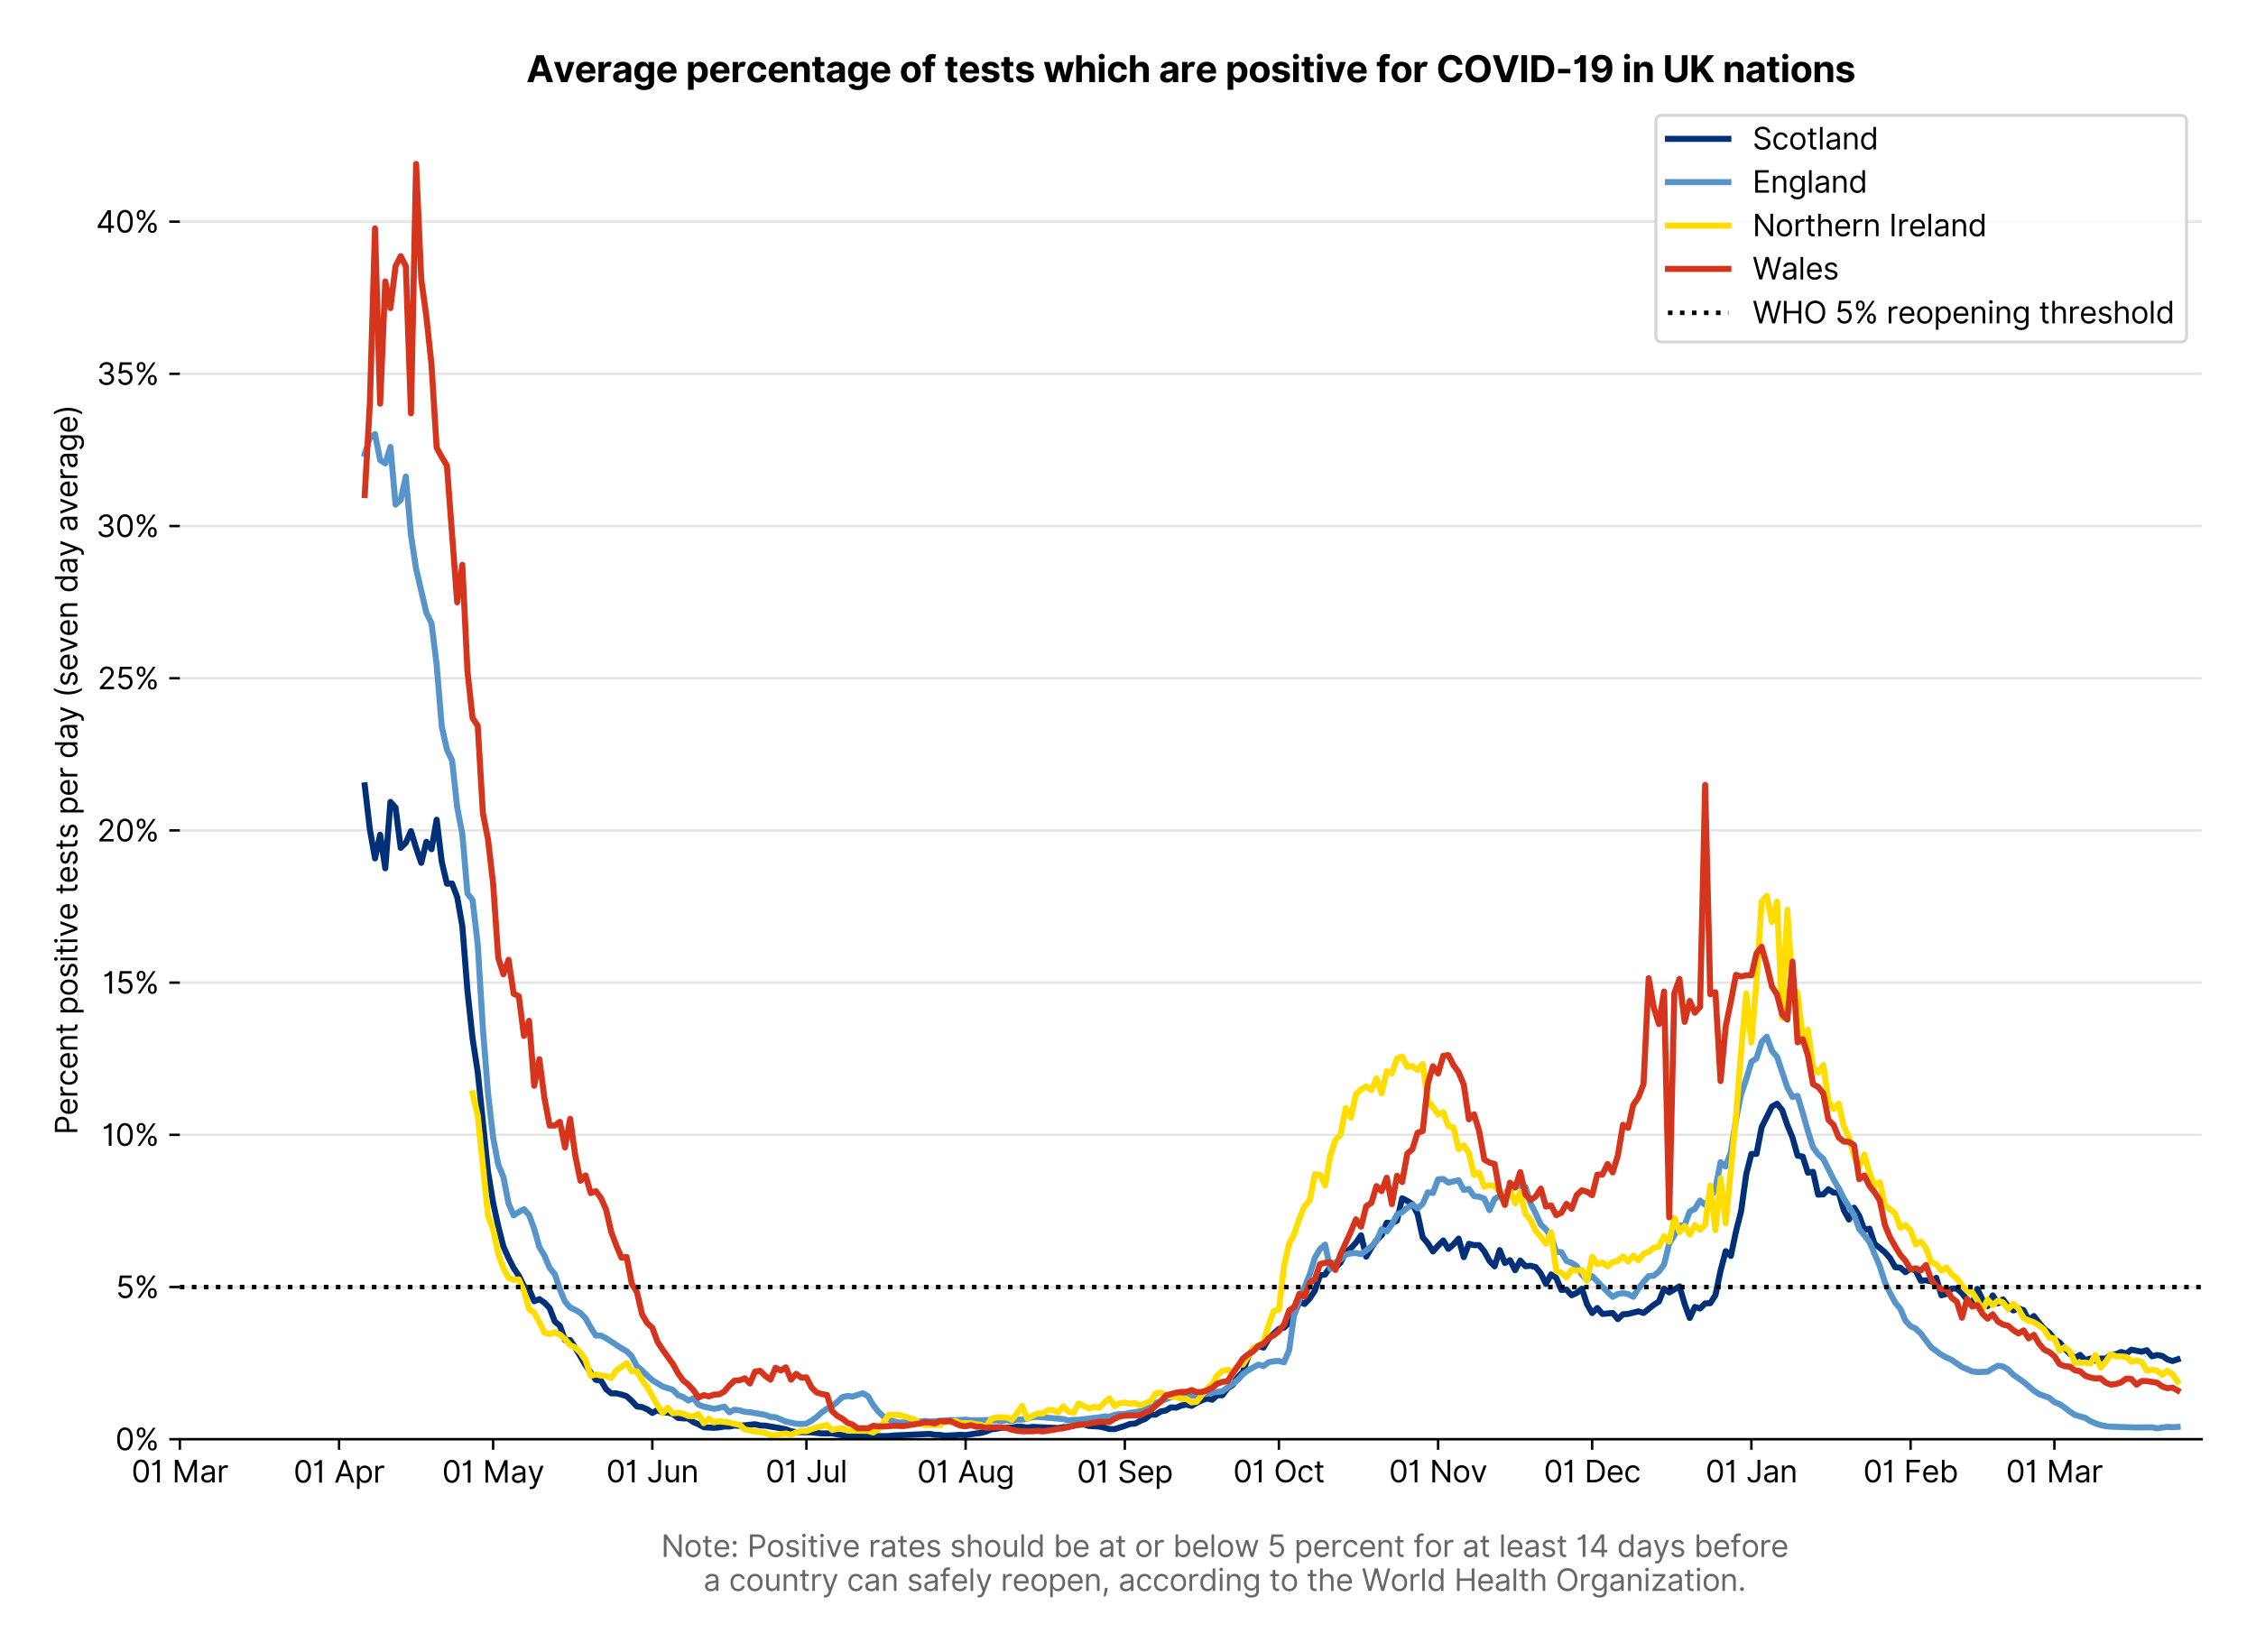 <?xml version="1.0" encoding="utf-8" standalone="no"?>
<!DOCTYPE svg PUBLIC "-//W3C//DTD SVG 1.1//EN"
  "http://www.w3.org/Graphics/SVG/1.1/DTD/svg11.dtd">
<svg version="1.1" viewBox="0 0 747.169 547.145" xmlns="http://www.w3.org/2000/svg" xmlns:xlink="http://www.w3.org/1999/xlink">
 <defs>
  <style type="text/css">*{stroke-linecap:butt;stroke-linejoin:round;}</style>
 </defs>
 <g id="figure_1">
  <g id="patch_1">
   <path d="M 0 547.145 
L 747.169 547.145 
L 747.169 0 
L 0 0 
z
" style="fill:#ffffff;"/>
  </g>
  <g id="axes_1">
   <g id="patch_2">
    <path d="M 59.569 476.745 
L 729.169 476.745 
L 729.169 33.225 
L 59.569 33.225 
z
" style="fill:#ffffff;"/>
   </g>
   <g id="matplotlib.axis_1">
    <g id="xtick_1">
     <g id="line2d_1">
      <defs>
       <path d="M 0 0 
L 0 3.5 
" id="m02129213c5" style="stroke:#000000;stroke-width:0.8;"/>
      </defs>
      <g>
       <use style="stroke:#000000;stroke-width:0.8;" x="59.569" xlink:href="#m02129213c5" y="476.745"/>
      </g>
     </g>
     <g id="text_1">
      <!-- 01 Mar -->
      <g transform="translate(43.532 491.018)scale(0.1 -0.1)">
       <defs>
        <path d="M 2000 -64 
Q 1230 -64 806 561 
Q 382 1186 382 2327 
Q 382 3459 809 4088 
Q 1236 4718 2000 4718 
Q 2764 4718 3191 4088 
Q 3618 3459 3618 2327 
Q 3618 1186 3194 561 
Q 2771 -64 2000 -64 
z
M 2000 436 
Q 2509 436 2791 927 
Q 3073 1418 3073 2327 
Q 3073 3234 2789 3730 
Q 2505 4227 2000 4227 
Q 1496 4227 1211 3730 
Q 927 3234 927 2327 
Q 927 1418 1210 927 
Q 1493 436 2000 436 
z
" id="Inter-Regular-30" transform="scale(0.016)"/>
        <path d="M 1973 4655 
L 1973 0 
L 1409 0 
L 1409 3836 
L 1373 3836 
Q 1341 3773 1209 3692 
Q 1077 3611 868 3551 
Q 659 3491 391 3491 
L 391 3964 
Q 661 3964 859 4061 
Q 1057 4159 1190 4291 
Q 1323 4423 1392 4529 
Q 1461 4636 1473 4655 
L 1973 4655 
z
" id="Inter-Regular-31" transform="scale(0.016)"/>
        <path id="Inter-Regular-20" transform="scale(0.016)"/>
        <path d="M 564 4655 
L 1236 4655 
L 2818 791 
L 2873 791 
L 4455 4655 
L 5127 4655 
L 5127 0 
L 4600 0 
L 4600 3536 
L 4555 3536 
L 3100 0 
L 2591 0 
L 1136 3536 
L 1091 3536 
L 1091 0 
L 564 0 
L 564 4655 
z
" id="Inter-Regular-4d" transform="scale(0.016)"/>
        <path d="M 1518 -82 
Q 1186 -82 916 44 
Q 646 170 486 410 
Q 327 650 327 991 
Q 327 1291 445 1478 
Q 564 1666 761 1773 
Q 959 1880 1199 1933 
Q 1439 1986 1682 2018 
Q 2000 2059 2199 2080 
Q 2398 2102 2490 2154 
Q 2582 2207 2582 2336 
L 2582 2355 
Q 2582 2691 2399 2877 
Q 2216 3064 1846 3064 
Q 1461 3064 1243 2895 
Q 1025 2727 936 2536 
L 427 2718 
Q 564 3036 792 3214 
Q 1021 3393 1292 3464 
Q 1564 3536 1827 3536 
Q 1996 3536 2215 3496 
Q 2434 3457 2640 3334 
Q 2846 3211 2982 2963 
Q 3118 2716 3118 2300 
L 3118 0 
L 2582 0 
L 2582 473 
L 2555 473 
Q 2500 359 2373 229 
Q 2246 100 2034 9 
Q 1823 -82 1518 -82 
z
M 1600 400 
Q 1918 400 2137 525 
Q 2357 650 2469 847 
Q 2582 1045 2582 1264 
L 2582 1755 
Q 2548 1714 2433 1681 
Q 2318 1648 2169 1624 
Q 2021 1600 1881 1583 
Q 1741 1566 1655 1555 
Q 1446 1527 1265 1467 
Q 1084 1407 974 1287 
Q 864 1168 864 964 
Q 864 684 1072 542 
Q 1280 400 1600 400 
z
" id="Inter-Regular-61" transform="scale(0.016)"/>
        <path d="M 491 0 
L 491 3491 
L 1009 3491 
L 1009 2964 
L 1046 2964 
Q 1139 3223 1389 3384 
Q 1639 3545 1955 3545 
Q 2100 3545 2209 3511 
Q 2318 3477 2400 3418 
L 2218 2964 
Q 2161 2993 2085 3010 
Q 2009 3027 1909 3027 
Q 1527 3027 1277 2794 
Q 1027 2561 1027 2209 
L 1027 0 
L 491 0 
z
" id="Inter-Regular-72" transform="scale(0.016)"/>
       </defs>
       <use xlink:href="#Inter-Regular-30"/>
       <use x="62.5" xlink:href="#Inter-Regular-31"/>
       <use x="106.676" xlink:href="#Inter-Regular-20"/>
       <use x="134.801" xlink:href="#Inter-Regular-4d"/>
       <use x="225.994" xlink:href="#Inter-Regular-61"/>
       <use x="282.386" xlink:href="#Inter-Regular-72"/>
      </g>
     </g>
    </g>
    <g id="xtick_2">
     <g id="line2d_2">
      <g>
       <use style="stroke:#000000;stroke-width:0.8;" x="112.297" xlink:href="#m02129213c5" y="476.745"/>
      </g>
     </g>
     <g id="text_2">
      <!-- 01 Apr -->
      <g transform="translate(97.211 491.117)scale(0.1 -0.1)">
       <defs>
        <path d="M 755 0 
L 164 0 
L 1873 4655 
L 2455 4655 
L 4164 0 
L 3573 0 
L 3105 1318 
L 1223 1318 
L 755 0 
z
M 1400 1818 
L 2927 1818 
L 2182 3918 
L 2146 3918 
L 1400 1818 
z
" id="Inter-Regular-41" transform="scale(0.016)"/>
        <path d="M 491 -1309 
L 491 3491 
L 1009 3491 
L 1009 2936 
L 1073 2936 
Q 1132 3027 1237 3169 
Q 1343 3311 1542 3423 
Q 1741 3536 2082 3536 
Q 2523 3536 2859 3315 
Q 3196 3095 3384 2690 
Q 3573 2286 3573 1736 
Q 3573 1182 3384 776 
Q 3196 370 2861 148 
Q 2527 -73 2091 -73 
Q 1755 -73 1552 39 
Q 1350 152 1241 296 
Q 1132 441 1073 536 
L 1027 536 
L 1027 -1309 
L 491 -1309 
z
M 1018 1745 
Q 1018 1152 1276 780 
Q 1534 409 2018 409 
Q 2355 409 2581 587 
Q 2807 766 2921 1069 
Q 3036 1373 3036 1745 
Q 3036 2114 2923 2410 
Q 2811 2707 2585 2881 
Q 2359 3055 2018 3055 
Q 1527 3055 1272 2693 
Q 1018 2332 1018 1745 
z
" id="Inter-Regular-70" transform="scale(0.016)"/>
       </defs>
       <use xlink:href="#Inter-Regular-30"/>
       <use x="62.5" xlink:href="#Inter-Regular-31"/>
       <use x="106.676" xlink:href="#Inter-Regular-20"/>
       <use x="134.801" xlink:href="#Inter-Regular-41"/>
       <use x="202.415" xlink:href="#Inter-Regular-70"/>
       <use x="263.352" xlink:href="#Inter-Regular-72"/>
      </g>
     </g>
    </g>
    <g id="xtick_3">
     <g id="line2d_3">
      <g>
       <use style="stroke:#000000;stroke-width:0.8;" x="163.323" xlink:href="#m02129213c5" y="476.745"/>
      </g>
     </g>
     <g id="text_3">
      <!-- 01 May -->
      <g transform="translate(146.42 491.117)scale(0.1 -0.1)">
       <defs>
        <path d="M 818 -1355 
Q 682 -1355 575 -1333 
Q 468 -1311 427 -1291 
L 564 -818 
Q 857 -893 1053 -814 
Q 1250 -736 1391 -345 
L 1509 -18 
L 218 3491 
L 800 3491 
L 1764 709 
L 1800 709 
L 2764 3491 
L 3346 3491 
L 1846 -564 
Q 1550 -1355 818 -1355 
z
" id="Inter-Regular-79" transform="scale(0.016)"/>
       </defs>
       <use xlink:href="#Inter-Regular-30"/>
       <use x="62.5" xlink:href="#Inter-Regular-31"/>
       <use x="106.676" xlink:href="#Inter-Regular-20"/>
       <use x="134.801" xlink:href="#Inter-Regular-4d"/>
       <use x="225.994" xlink:href="#Inter-Regular-61"/>
       <use x="282.386" xlink:href="#Inter-Regular-79"/>
      </g>
     </g>
    </g>
    <g id="xtick_4">
     <g id="line2d_4">
      <g>
       <use style="stroke:#000000;stroke-width:0.8;" x="216.051" xlink:href="#m02129213c5" y="476.745"/>
      </g>
     </g>
     <g id="text_4">
      <!-- 01 Jun -->
      <g transform="translate(200.767 491.018)scale(0.1 -0.1)">
       <defs>
        <path d="M 2346 4655 
L 2909 4655 
L 2909 1327 
Q 2909 657 2549 296 
Q 2189 -64 1582 -64 
Q 1200 -64 902 76 
Q 605 216 434 475 
Q 264 734 264 1091 
L 818 1091 
Q 818 795 1034 615 
Q 1250 436 1582 436 
Q 1948 436 2147 664 
Q 2346 893 2346 1327 
L 2346 4655 
z
" id="Inter-Regular-4a" transform="scale(0.016)"/>
        <path d="M 2691 1427 
L 2691 3491 
L 3227 3491 
L 3227 0 
L 2691 0 
L 2691 591 
L 2655 591 
Q 2532 325 2273 140 
Q 2014 -45 1618 -45 
Q 1127 -45 809 280 
Q 491 605 491 1273 
L 491 3491 
L 1027 3491 
L 1027 1309 
Q 1027 927 1242 700 
Q 1457 473 1791 473 
Q 1991 473 2199 575 
Q 2407 677 2549 888 
Q 2691 1100 2691 1427 
z
" id="Inter-Regular-75" transform="scale(0.016)"/>
        <path d="M 1027 2100 
L 1027 0 
L 491 0 
L 491 3491 
L 1009 3491 
L 1009 2945 
L 1055 2945 
Q 1177 3211 1427 3373 
Q 1677 3536 2073 3536 
Q 2602 3536 2928 3211 
Q 3255 2886 3255 2218 
L 3255 0 
L 2718 0 
L 2718 2182 
Q 2718 2593 2504 2824 
Q 2291 3055 1918 3055 
Q 1534 3055 1280 2806 
Q 1027 2557 1027 2100 
z
" id="Inter-Regular-6e" transform="scale(0.016)"/>
       </defs>
       <use xlink:href="#Inter-Regular-30"/>
       <use x="62.5" xlink:href="#Inter-Regular-31"/>
       <use x="106.676" xlink:href="#Inter-Regular-20"/>
       <use x="134.801" xlink:href="#Inter-Regular-4a"/>
       <use x="189.063" xlink:href="#Inter-Regular-75"/>
       <use x="247.159" xlink:href="#Inter-Regular-6e"/>
      </g>
     </g>
    </g>
    <g id="xtick_5">
     <g id="line2d_5">
      <g>
       <use style="stroke:#000000;stroke-width:0.8;" x="267.078" xlink:href="#m02129213c5" y="476.745"/>
      </g>
     </g>
     <g id="text_5">
      <!-- 01 Jul -->
      <g transform="translate(253.534 491.018)scale(0.1 -0.1)">
       <defs>
        <path d="M 1027 4655 
L 1027 0 
L 491 0 
L 491 4655 
L 1027 4655 
z
" id="Inter-Regular-6c" transform="scale(0.016)"/>
       </defs>
       <use xlink:href="#Inter-Regular-30"/>
       <use x="62.5" xlink:href="#Inter-Regular-31"/>
       <use x="106.676" xlink:href="#Inter-Regular-20"/>
       <use x="134.801" xlink:href="#Inter-Regular-4a"/>
       <use x="189.063" xlink:href="#Inter-Regular-75"/>
       <use x="247.159" xlink:href="#Inter-Regular-6c"/>
      </g>
     </g>
    </g>
    <g id="xtick_6">
     <g id="line2d_6">
      <g>
       <use style="stroke:#000000;stroke-width:0.8;" x="319.806" xlink:href="#m02129213c5" y="476.745"/>
      </g>
     </g>
     <g id="text_6">
      <!-- 01 Aug -->
      <g transform="translate(303.734 491.117)scale(0.1 -0.1)">
       <defs>
        <path d="M 1900 -1382 
Q 1316 -1382 976 -1169 
Q 636 -957 473 -682 
L 900 -382 
Q 973 -477 1084 -601 
Q 1196 -725 1390 -817 
Q 1584 -909 1900 -909 
Q 2323 -909 2598 -704 
Q 2873 -500 2873 -64 
L 2873 645 
L 2827 645 
Q 2768 550 2660 410 
Q 2552 270 2351 162 
Q 2150 55 1809 55 
Q 1386 55 1051 255 
Q 716 455 521 836 
Q 327 1218 327 1764 
Q 327 2300 516 2699 
Q 705 3098 1041 3317 
Q 1377 3536 1818 3536 
Q 2159 3536 2360 3423 
Q 2561 3311 2669 3169 
Q 2777 3027 2836 2936 
L 2891 2936 
L 2891 3491 
L 3409 3491 
L 3409 -100 
Q 3409 -550 3205 -833 
Q 3002 -1116 2660 -1249 
Q 2318 -1382 1900 -1382 
z
M 1882 536 
Q 2366 536 2624 864 
Q 2882 1193 2882 1773 
Q 2882 2339 2627 2697 
Q 2373 3055 1882 3055 
Q 1541 3055 1315 2882 
Q 1089 2709 976 2418 
Q 864 2127 864 1773 
Q 864 1227 1120 881 
Q 1377 536 1882 536 
z
" id="Inter-Regular-67" transform="scale(0.016)"/>
       </defs>
       <use xlink:href="#Inter-Regular-30"/>
       <use x="62.5" xlink:href="#Inter-Regular-31"/>
       <use x="106.676" xlink:href="#Inter-Regular-20"/>
       <use x="134.801" xlink:href="#Inter-Regular-41"/>
       <use x="202.415" xlink:href="#Inter-Regular-75"/>
       <use x="260.511" xlink:href="#Inter-Regular-67"/>
      </g>
     </g>
    </g>
    <g id="xtick_7">
     <g id="line2d_7">
      <g>
       <use style="stroke:#000000;stroke-width:0.8;" x="372.533" xlink:href="#m02129213c5" y="476.745"/>
      </g>
     </g>
     <g id="text_7">
      <!-- 01 Sep -->
      <g transform="translate(356.646 491.117)scale(0.1 -0.1)">
       <defs>
        <path d="M 3109 3491 
Q 3068 3836 2777 4027 
Q 2486 4218 2064 4218 
Q 1600 4218 1318 3999 
Q 1036 3780 1036 3445 
Q 1036 3195 1189 3042 
Q 1343 2889 1553 2803 
Q 1764 2718 1936 2673 
L 2409 2545 
Q 2591 2498 2815 2414 
Q 3039 2330 3244 2185 
Q 3450 2041 3584 1816 
Q 3718 1591 3718 1264 
Q 3718 886 3521 581 
Q 3325 277 2949 97 
Q 2573 -82 2036 -82 
Q 1286 -82 845 272 
Q 405 627 364 1200 
L 946 1200 
Q 968 936 1124 764 
Q 1280 593 1519 510 
Q 1759 427 2036 427 
Q 2359 427 2616 533 
Q 2873 639 3023 828 
Q 3173 1018 3173 1273 
Q 3173 1505 3043 1650 
Q 2914 1795 2702 1886 
Q 2491 1977 2246 2045 
L 1673 2209 
Q 1127 2366 809 2657 
Q 491 2948 491 3418 
Q 491 3809 703 4101 
Q 916 4393 1276 4555 
Q 1636 4718 2082 4718 
Q 2532 4718 2882 4558 
Q 3232 4398 3437 4120 
Q 3643 3843 3655 3491 
L 3109 3491 
z
" id="Inter-Regular-53" transform="scale(0.016)"/>
        <path d="M 1955 -73 
Q 1450 -73 1085 151 
Q 721 375 524 778 
Q 327 1182 327 1718 
Q 327 2255 524 2665 
Q 721 3075 1074 3305 
Q 1427 3536 1900 3536 
Q 2173 3536 2439 3445 
Q 2705 3355 2923 3151 
Q 3141 2948 3270 2614 
Q 3400 2280 3400 1791 
L 3400 1564 
L 866 1564 
Q 884 1005 1183 707 
Q 1482 409 1955 409 
Q 2271 409 2498 545 
Q 2725 682 2827 955 
L 3346 809 
Q 3223 414 2854 170 
Q 2486 -73 1955 -73 
z
M 866 2027 
L 2855 2027 
Q 2855 2470 2595 2762 
Q 2336 3055 1900 3055 
Q 1593 3055 1368 2911 
Q 1143 2768 1013 2533 
Q 884 2298 866 2027 
z
" id="Inter-Regular-65" transform="scale(0.016)"/>
       </defs>
       <use xlink:href="#Inter-Regular-30"/>
       <use x="62.5" xlink:href="#Inter-Regular-31"/>
       <use x="106.676" xlink:href="#Inter-Regular-20"/>
       <use x="134.801" xlink:href="#Inter-Regular-53"/>
       <use x="198.58" xlink:href="#Inter-Regular-65"/>
       <use x="256.818" xlink:href="#Inter-Regular-70"/>
      </g>
     </g>
    </g>
    <g id="xtick_8">
     <g id="line2d_8">
      <g>
       <use style="stroke:#000000;stroke-width:0.8;" x="423.56" xlink:href="#m02129213c5" y="476.745"/>
      </g>
     </g>
     <g id="text_8">
      <!-- 01 Oct -->
      <g transform="translate(408.404 491.018)scale(0.1 -0.1)">
       <defs>
        <path d="M 4491 2327 
Q 4491 1591 4225 1054 
Q 3959 518 3495 227 
Q 3032 -64 2436 -64 
Q 1841 -64 1377 227 
Q 914 518 648 1054 
Q 382 1591 382 2327 
Q 382 3064 648 3600 
Q 914 4136 1377 4427 
Q 1841 4718 2436 4718 
Q 3032 4718 3495 4427 
Q 3959 4136 4225 3600 
Q 4491 3064 4491 2327 
z
M 3946 2327 
Q 3946 2932 3744 3348 
Q 3543 3764 3201 3977 
Q 2859 4191 2436 4191 
Q 2014 4191 1672 3977 
Q 1330 3764 1128 3348 
Q 927 2932 927 2327 
Q 927 1723 1128 1307 
Q 1330 891 1672 677 
Q 2014 464 2436 464 
Q 2859 464 3201 677 
Q 3543 891 3744 1307 
Q 3946 1723 3946 2327 
z
" id="Inter-Regular-4f" transform="scale(0.016)"/>
        <path d="M 1909 -73 
Q 1418 -73 1063 159 
Q 709 391 518 798 
Q 327 1205 327 1727 
Q 327 2259 524 2667 
Q 721 3075 1074 3305 
Q 1427 3536 1900 3536 
Q 2268 3536 2563 3400 
Q 2859 3264 3047 3018 
Q 3236 2773 3282 2445 
L 2746 2445 
Q 2684 2684 2474 2869 
Q 2264 3055 1909 3055 
Q 1439 3055 1151 2697 
Q 864 2339 864 1745 
Q 864 1139 1148 774 
Q 1432 409 1909 409 
Q 2223 409 2447 570 
Q 2671 732 2746 1018 
L 3282 1018 
Q 3236 709 3058 462 
Q 2880 216 2588 71 
Q 2296 -73 1909 -73 
z
" id="Inter-Regular-63" transform="scale(0.016)"/>
        <path d="M 2009 3491 
L 2009 3036 
L 1264 3036 
L 1264 1000 
Q 1264 773 1331 660 
Q 1398 548 1503 510 
Q 1609 473 1727 473 
Q 1816 473 1873 483 
Q 1930 493 1964 500 
L 2073 18 
Q 2018 -2 1920 -23 
Q 1823 -45 1673 -45 
Q 1446 -45 1228 52 
Q 1011 150 869 350 
Q 727 550 727 855 
L 727 3036 
L 200 3036 
L 200 3491 
L 727 3491 
L 727 4327 
L 1264 4327 
L 1264 3491 
L 2009 3491 
z
" id="Inter-Regular-74" transform="scale(0.016)"/>
       </defs>
       <use xlink:href="#Inter-Regular-30"/>
       <use x="62.5" xlink:href="#Inter-Regular-31"/>
       <use x="106.676" xlink:href="#Inter-Regular-20"/>
       <use x="134.801" xlink:href="#Inter-Regular-4f"/>
       <use x="210.938" xlink:href="#Inter-Regular-63"/>
       <use x="266.761" xlink:href="#Inter-Regular-74"/>
      </g>
     </g>
    </g>
    <g id="xtick_9">
     <g id="line2d_9">
      <g>
       <use style="stroke:#000000;stroke-width:0.8;" x="476.288" xlink:href="#m02129213c5" y="476.745"/>
      </g>
     </g>
     <g id="text_9">
      <!-- 01 Nov -->
      <g transform="translate(460.017 491.018)scale(0.1 -0.1)">
       <defs>
        <path d="M 4255 4655 
L 4255 0 
L 3709 0 
L 1173 3655 
L 1127 3655 
L 1127 0 
L 564 0 
L 564 4655 
L 1109 4655 
L 3655 991 
L 3700 991 
L 3700 4655 
L 4255 4655 
z
" id="Inter-Regular-4e" transform="scale(0.016)"/>
        <path d="M 1909 -73 
Q 1436 -73 1080 152 
Q 725 377 526 781 
Q 327 1186 327 1727 
Q 327 2273 526 2679 
Q 725 3086 1080 3311 
Q 1436 3536 1909 3536 
Q 2382 3536 2737 3311 
Q 3093 3086 3292 2679 
Q 3491 2273 3491 1727 
Q 3491 1186 3292 781 
Q 3093 377 2737 152 
Q 2382 -73 1909 -73 
z
M 1909 409 
Q 2268 409 2500 593 
Q 2732 777 2843 1077 
Q 2955 1377 2955 1727 
Q 2955 2077 2843 2379 
Q 2732 2682 2500 2868 
Q 2268 3055 1909 3055 
Q 1550 3055 1318 2868 
Q 1086 2682 975 2379 
Q 864 2077 864 1727 
Q 864 1377 975 1077 
Q 1086 777 1318 593 
Q 1550 409 1909 409 
z
" id="Inter-Regular-6f" transform="scale(0.016)"/>
        <path d="M 3346 3491 
L 2055 0 
L 1509 0 
L 218 3491 
L 800 3491 
L 1764 709 
L 1800 709 
L 2764 3491 
L 3346 3491 
z
" id="Inter-Regular-76" transform="scale(0.016)"/>
       </defs>
       <use xlink:href="#Inter-Regular-30"/>
       <use x="62.5" xlink:href="#Inter-Regular-31"/>
       <use x="106.676" xlink:href="#Inter-Regular-20"/>
       <use x="134.801" xlink:href="#Inter-Regular-4e"/>
       <use x="210.085" xlink:href="#Inter-Regular-6f"/>
       <use x="269.744" xlink:href="#Inter-Regular-76"/>
      </g>
     </g>
    </g>
    <g id="xtick_10">
     <g id="line2d_10">
      <g>
       <use style="stroke:#000000;stroke-width:0.8;" x="527.315" xlink:href="#m02129213c5" y="476.745"/>
      </g>
     </g>
     <g id="text_10">
      <!-- 01 Dec -->
      <g transform="translate(511.278 491.018)scale(0.1 -0.1)">
       <defs>
        <path d="M 2000 0 
L 564 0 
L 564 4655 
L 2064 4655 
Q 2741 4655 3223 4376 
Q 3705 4098 3961 3578 
Q 4218 3059 4218 2336 
Q 4218 1609 3959 1085 
Q 3700 561 3204 280 
Q 2709 0 2000 0 
z
M 1127 500 
L 1964 500 
Q 2830 500 3251 992 
Q 3673 1484 3673 2336 
Q 3673 3182 3259 3668 
Q 2846 4155 2027 4155 
L 1127 4155 
L 1127 500 
z
" id="Inter-Regular-44" transform="scale(0.016)"/>
       </defs>
       <use xlink:href="#Inter-Regular-30"/>
       <use x="62.5" xlink:href="#Inter-Regular-31"/>
       <use x="106.676" xlink:href="#Inter-Regular-20"/>
       <use x="134.801" xlink:href="#Inter-Regular-44"/>
       <use x="206.676" xlink:href="#Inter-Regular-65"/>
       <use x="264.915" xlink:href="#Inter-Regular-63"/>
      </g>
     </g>
    </g>
    <g id="xtick_11">
     <g id="line2d_11">
      <g>
       <use style="stroke:#000000;stroke-width:0.8;" x="580.043" xlink:href="#m02129213c5" y="476.745"/>
      </g>
     </g>
     <g id="text_11">
      <!-- 01 Jan -->
      <g transform="translate(564.843 491.018)scale(0.1 -0.1)">
       <use xlink:href="#Inter-Regular-30"/>
       <use x="62.5" xlink:href="#Inter-Regular-31"/>
       <use x="106.676" xlink:href="#Inter-Regular-20"/>
       <use x="134.801" xlink:href="#Inter-Regular-4a"/>
       <use x="189.063" xlink:href="#Inter-Regular-61"/>
       <use x="245.455" xlink:href="#Inter-Regular-6e"/>
      </g>
     </g>
    </g>
    <g id="xtick_12">
     <g id="line2d_12">
      <g>
       <use style="stroke:#000000;stroke-width:0.8;" x="632.77" xlink:href="#m02129213c5" y="476.745"/>
      </g>
     </g>
     <g id="text_12">
      <!-- 01 Feb -->
      <g transform="translate(617.081 491.018)scale(0.1 -0.1)">
       <defs>
        <path d="M 564 0 
L 564 4655 
L 3355 4655 
L 3355 4155 
L 1127 4155 
L 1127 2582 
L 3146 2582 
L 3146 2082 
L 1127 2082 
L 1127 0 
L 564 0 
z
" id="Inter-Regular-46" transform="scale(0.016)"/>
        <path d="M 564 0 
L 564 4655 
L 1100 4655 
L 1100 2936 
L 1146 2936 
Q 1205 3027 1310 3169 
Q 1416 3311 1615 3423 
Q 1814 3536 2155 3536 
Q 2596 3536 2932 3315 
Q 3268 3095 3457 2690 
Q 3646 2286 3646 1736 
Q 3646 1182 3457 776 
Q 3268 370 2934 148 
Q 2600 -73 2164 -73 
Q 1827 -73 1625 39 
Q 1423 152 1314 296 
Q 1205 441 1146 536 
L 1082 536 
L 1082 0 
L 564 0 
z
M 1091 1745 
Q 1091 1152 1349 780 
Q 1607 409 2091 409 
Q 2427 409 2653 587 
Q 2880 766 2994 1069 
Q 3109 1373 3109 1745 
Q 3109 2114 2996 2410 
Q 2884 2707 2658 2881 
Q 2432 3055 2091 3055 
Q 1600 3055 1345 2693 
Q 1091 2332 1091 1745 
z
" id="Inter-Regular-62" transform="scale(0.016)"/>
       </defs>
       <use xlink:href="#Inter-Regular-30"/>
       <use x="62.5" xlink:href="#Inter-Regular-31"/>
       <use x="106.676" xlink:href="#Inter-Regular-20"/>
       <use x="134.801" xlink:href="#Inter-Regular-46"/>
       <use x="193.466" xlink:href="#Inter-Regular-65"/>
       <use x="251.705" xlink:href="#Inter-Regular-62"/>
      </g>
     </g>
    </g>
    <g id="xtick_13">
     <g id="line2d_13">
      <g>
       <use style="stroke:#000000;stroke-width:0.8;" x="680.396" xlink:href="#m02129213c5" y="476.745"/>
      </g>
     </g>
     <g id="text_13">
      <!-- 01 Mar -->
      <g transform="translate(664.359 491.018)scale(0.1 -0.1)">
       <use xlink:href="#Inter-Regular-30"/>
       <use x="62.5" xlink:href="#Inter-Regular-31"/>
       <use x="106.676" xlink:href="#Inter-Regular-20"/>
       <use x="134.801" xlink:href="#Inter-Regular-4d"/>
       <use x="225.994" xlink:href="#Inter-Regular-61"/>
       <use x="282.386" xlink:href="#Inter-Regular-72"/>
      </g>
     </g>
    </g>
    <g id="text_14">
     <!--  -->
     <g style="fill:#666666;" transform="translate(394.369 504.55)scale(0.1 -0.1)"/>
     <!--         Note: Positive rates should be at or below 5 percent for at least 14 days before -->
     <g style="fill:#666666;" transform="translate(196.456 515.732)scale(0.1 -0.1)">
      <defs>
       <path d="M 882 -36 
Q 714 -36 593 84 
Q 473 205 473 373 
Q 473 541 593 661 
Q 714 782 882 782 
Q 1050 782 1170 661 
Q 1291 541 1291 373 
Q 1291 205 1170 84 
Q 1050 -36 882 -36 
z
M 882 2524 
Q 714 2524 593 2644 
Q 473 2765 473 2933 
Q 473 3101 593 3221 
Q 714 3342 882 3342 
Q 1050 3342 1170 3221 
Q 1291 3101 1291 2933 
Q 1291 2765 1170 2644 
Q 1050 2524 882 2524 
z
" id="Inter-Regular-3a" transform="scale(0.016)"/>
       <path d="M 564 0 
L 564 4655 
L 2136 4655 
Q 2684 4655 3033 4458 
Q 3382 4261 3550 3927 
Q 3718 3593 3718 3182 
Q 3718 2770 3551 2434 
Q 3384 2098 3036 1899 
Q 2689 1700 2146 1700 
L 1127 1700 
L 1127 0 
L 564 0 
z
M 1127 2200 
L 2127 2200 
Q 2689 2200 2926 2482 
Q 3164 2764 3164 3182 
Q 3164 3602 2925 3878 
Q 2686 4155 2118 4155 
L 1127 4155 
L 1127 2200 
z
" id="Inter-Regular-50" transform="scale(0.016)"/>
       <path d="M 2964 2709 
L 2482 2573 
Q 2411 2755 2245 2914 
Q 2080 3073 1727 3073 
Q 1407 3073 1194 2926 
Q 982 2780 982 2555 
Q 982 2355 1127 2239 
Q 1273 2123 1582 2045 
L 2100 1918 
Q 3027 1691 3027 973 
Q 3027 673 2855 436 
Q 2684 200 2377 63 
Q 2071 -73 1664 -73 
Q 1130 -73 780 159 
Q 430 391 336 836 
L 846 964 
Q 989 400 1655 400 
Q 2030 400 2251 560 
Q 2473 720 2473 945 
Q 2473 1316 1955 1436 
L 1373 1573 
Q 893 1686 669 1926 
Q 446 2166 446 2527 
Q 446 2823 613 3050 
Q 780 3277 1069 3406 
Q 1359 3536 1727 3536 
Q 2246 3536 2542 3309 
Q 2839 3082 2964 2709 
z
" id="Inter-Regular-73" transform="scale(0.016)"/>
       <path d="M 491 0 
L 491 3491 
L 1027 3491 
L 1027 0 
L 491 0 
z
M 764 4073 
Q 607 4073 494 4179 
Q 382 4286 382 4436 
Q 382 4586 494 4693 
Q 607 4800 764 4800 
Q 921 4800 1033 4693 
Q 1146 4586 1146 4436 
Q 1146 4286 1033 4179 
Q 921 4073 764 4073 
z
" id="Inter-Regular-69" transform="scale(0.016)"/>
       <path d="M 1027 2100 
L 1027 0 
L 491 0 
L 491 4655 
L 1027 4655 
L 1027 2945 
L 1073 2945 
Q 1196 3216 1442 3376 
Q 1689 3536 2100 3536 
Q 2636 3536 2963 3213 
Q 3291 2891 3291 2218 
L 3291 0 
L 2755 0 
L 2755 2182 
Q 2755 2598 2540 2826 
Q 2325 3055 1946 3055 
Q 1548 3055 1287 2806 
Q 1027 2557 1027 2100 
z
" id="Inter-Regular-68" transform="scale(0.016)"/>
       <path d="M 1809 -73 
Q 1373 -73 1039 148 
Q 705 370 516 776 
Q 327 1182 327 1736 
Q 327 2286 516 2690 
Q 705 3095 1041 3315 
Q 1377 3536 1818 3536 
Q 2159 3536 2358 3423 
Q 2557 3311 2662 3169 
Q 2768 3027 2827 2936 
L 2873 2936 
L 2873 4655 
L 3409 4655 
L 3409 0 
L 2891 0 
L 2891 536 
L 2827 536 
Q 2768 441 2659 296 
Q 2550 152 2348 39 
Q 2146 -73 1809 -73 
z
M 1882 409 
Q 2366 409 2624 780 
Q 2882 1152 2882 1745 
Q 2882 2332 2627 2693 
Q 2373 3055 1882 3055 
Q 1541 3055 1315 2881 
Q 1089 2707 976 2410 
Q 864 2114 864 1745 
Q 864 1373 978 1069 
Q 1093 766 1319 587 
Q 1546 409 1882 409 
z
" id="Inter-Regular-64" transform="scale(0.016)"/>
       <path d="M 1282 0 
L 218 3491 
L 782 3491 
L 1536 818 
L 1573 818 
L 2318 3491 
L 2891 3491 
L 3627 827 
L 3664 827 
L 4418 3491 
L 4982 3491 
L 3918 0 
L 3391 0 
L 2627 2682 
L 2573 2682 
L 1809 0 
L 1282 0 
z
" id="Inter-Regular-77" transform="scale(0.016)"/>
       <path d="M 1936 -64 
Q 1536 -64 1216 95 
Q 896 255 702 532 
Q 509 809 491 1164 
L 1036 1164 
Q 1068 848 1324 642 
Q 1580 436 1936 436 
Q 2223 436 2447 570 
Q 2671 705 2799 940 
Q 2927 1175 2927 1473 
Q 2927 1777 2794 2017 
Q 2661 2257 2429 2395 
Q 2198 2534 1900 2536 
Q 1686 2539 1461 2472 
Q 1236 2405 1091 2300 
L 564 2364 
L 846 4655 
L 3264 4655 
L 3264 4155 
L 1318 4155 
L 1155 2782 
L 1182 2782 
Q 1325 2895 1541 2970 
Q 1757 3045 1991 3045 
Q 2418 3045 2753 2842 
Q 3089 2639 3281 2286 
Q 3473 1934 3473 1482 
Q 3473 1036 3274 687 
Q 3075 339 2727 137 
Q 2380 -64 1936 -64 
z
" id="Inter-Regular-35" transform="scale(0.016)"/>
       <path d="M 2046 3491 
L 2046 3036 
L 1264 3036 
L 1264 0 
L 727 0 
L 727 3036 
L 164 3036 
L 164 3491 
L 727 3491 
L 727 3973 
Q 727 4273 868 4473 
Q 1009 4673 1234 4773 
Q 1459 4873 1709 4873 
Q 1907 4873 2032 4841 
Q 2157 4809 2218 4782 
L 2064 4318 
Q 2023 4332 1951 4352 
Q 1880 4373 1764 4373 
Q 1498 4373 1381 4239 
Q 1264 4105 1264 3845 
L 1264 3491 
L 2046 3491 
z
" id="Inter-Regular-66" transform="scale(0.016)"/>
       <path d="M 373 955 
L 373 1418 
L 2418 4655 
L 3100 4655 
L 3100 1455 
L 3736 1455 
L 3736 955 
L 3100 955 
L 3100 0 
L 2564 0 
L 2564 955 
L 373 955 
z
M 2564 1455 
L 2564 3936 
L 2527 3936 
L 982 1491 
L 982 1455 
L 2564 1455 
z
" id="Inter-Regular-34" transform="scale(0.016)"/>
      </defs>
      <use xlink:href="#Inter-Regular-20"/>
      <use x="28.125" xlink:href="#Inter-Regular-20"/>
      <use x="56.25" xlink:href="#Inter-Regular-20"/>
      <use x="84.375" xlink:href="#Inter-Regular-20"/>
      <use x="112.5" xlink:href="#Inter-Regular-20"/>
      <use x="140.625" xlink:href="#Inter-Regular-20"/>
      <use x="168.75" xlink:href="#Inter-Regular-20"/>
      <use x="196.875" xlink:href="#Inter-Regular-20"/>
      <use x="225" xlink:href="#Inter-Regular-4e"/>
      <use x="300.284" xlink:href="#Inter-Regular-6f"/>
      <use x="359.943" xlink:href="#Inter-Regular-74"/>
      <use x="396.307" xlink:href="#Inter-Regular-65"/>
      <use x="454.546" xlink:href="#Inter-Regular-3a"/>
      <use x="482.102" xlink:href="#Inter-Regular-20"/>
      <use x="510.227" xlink:href="#Inter-Regular-50"/>
      <use x="573.722" xlink:href="#Inter-Regular-6f"/>
      <use x="633.381" xlink:href="#Inter-Regular-73"/>
      <use x="685.653" xlink:href="#Inter-Regular-69"/>
      <use x="709.375" xlink:href="#Inter-Regular-74"/>
      <use x="745.739" xlink:href="#Inter-Regular-69"/>
      <use x="769.46" xlink:href="#Inter-Regular-76"/>
      <use x="825.142" xlink:href="#Inter-Regular-65"/>
      <use x="883.381" xlink:href="#Inter-Regular-20"/>
      <use x="911.506" xlink:href="#Inter-Regular-72"/>
      <use x="949.858" xlink:href="#Inter-Regular-61"/>
      <use x="1006.25" xlink:href="#Inter-Regular-74"/>
      <use x="1042.614" xlink:href="#Inter-Regular-65"/>
      <use x="1100.852" xlink:href="#Inter-Regular-73"/>
      <use x="1153.125" xlink:href="#Inter-Regular-20"/>
      <use x="1181.25" xlink:href="#Inter-Regular-73"/>
      <use x="1233.523" xlink:href="#Inter-Regular-68"/>
      <use x="1292.614" xlink:href="#Inter-Regular-6f"/>
      <use x="1352.273" xlink:href="#Inter-Regular-75"/>
      <use x="1410.37" xlink:href="#Inter-Regular-6c"/>
      <use x="1434.091" xlink:href="#Inter-Regular-64"/>
      <use x="1496.165" xlink:href="#Inter-Regular-20"/>
      <use x="1524.29" xlink:href="#Inter-Regular-62"/>
      <use x="1586.364" xlink:href="#Inter-Regular-65"/>
      <use x="1644.603" xlink:href="#Inter-Regular-20"/>
      <use x="1672.728" xlink:href="#Inter-Regular-61"/>
      <use x="1729.12" xlink:href="#Inter-Regular-74"/>
      <use x="1765.483" xlink:href="#Inter-Regular-20"/>
      <use x="1793.608" xlink:href="#Inter-Regular-6f"/>
      <use x="1853.267" xlink:href="#Inter-Regular-72"/>
      <use x="1891.62" xlink:href="#Inter-Regular-20"/>
      <use x="1919.745" xlink:href="#Inter-Regular-62"/>
      <use x="1981.818" xlink:href="#Inter-Regular-65"/>
      <use x="2040.057" xlink:href="#Inter-Regular-6c"/>
      <use x="2063.779" xlink:href="#Inter-Regular-6f"/>
      <use x="2123.438" xlink:href="#Inter-Regular-77"/>
      <use x="2204.688" xlink:href="#Inter-Regular-20"/>
      <use x="2232.813" xlink:href="#Inter-Regular-35"/>
      <use x="2293.608" xlink:href="#Inter-Regular-20"/>
      <use x="2321.733" xlink:href="#Inter-Regular-70"/>
      <use x="2382.671" xlink:href="#Inter-Regular-65"/>
      <use x="2440.909" xlink:href="#Inter-Regular-72"/>
      <use x="2479.262" xlink:href="#Inter-Regular-63"/>
      <use x="2535.086" xlink:href="#Inter-Regular-65"/>
      <use x="2593.324" xlink:href="#Inter-Regular-6e"/>
      <use x="2651.847" xlink:href="#Inter-Regular-74"/>
      <use x="2688.211" xlink:href="#Inter-Regular-20"/>
      <use x="2716.336" xlink:href="#Inter-Regular-66"/>
      <use x="2752.415" xlink:href="#Inter-Regular-6f"/>
      <use x="2812.074" xlink:href="#Inter-Regular-72"/>
      <use x="2850.427" xlink:href="#Inter-Regular-20"/>
      <use x="2878.552" xlink:href="#Inter-Regular-61"/>
      <use x="2934.944" xlink:href="#Inter-Regular-74"/>
      <use x="2971.307" xlink:href="#Inter-Regular-20"/>
      <use x="2999.432" xlink:href="#Inter-Regular-6c"/>
      <use x="3023.154" xlink:href="#Inter-Regular-65"/>
      <use x="3081.393" xlink:href="#Inter-Regular-61"/>
      <use x="3137.785" xlink:href="#Inter-Regular-73"/>
      <use x="3190.057" xlink:href="#Inter-Regular-74"/>
      <use x="3226.421" xlink:href="#Inter-Regular-20"/>
      <use x="3254.546" xlink:href="#Inter-Regular-31"/>
      <use x="3298.722" xlink:href="#Inter-Regular-34"/>
      <use x="3362.927" xlink:href="#Inter-Regular-20"/>
      <use x="3391.052" xlink:href="#Inter-Regular-64"/>
      <use x="3453.126" xlink:href="#Inter-Regular-61"/>
      <use x="3509.518" xlink:href="#Inter-Regular-79"/>
      <use x="3565.199" xlink:href="#Inter-Regular-73"/>
      <use x="3617.472" xlink:href="#Inter-Regular-20"/>
      <use x="3645.597" xlink:href="#Inter-Regular-62"/>
      <use x="3707.671" xlink:href="#Inter-Regular-65"/>
      <use x="3765.91" xlink:href="#Inter-Regular-66"/>
      <use x="3801.989" xlink:href="#Inter-Regular-6f"/>
      <use x="3861.648" xlink:href="#Inter-Regular-72"/>
      <use x="3900.001" xlink:href="#Inter-Regular-65"/>
     </g>
     <!--         a country can safely reopen, according to the World Health Organization. -->
     <g style="fill:#666666;" transform="translate(210.459 526.986)scale(0.1 -0.1)">
      <defs>
       <path d="M 1291 636 
L 1255 391 
Q 1216 132 1137 -163 
Q 1059 -459 975 -720 
Q 891 -982 836 -1136 
L 427 -1136 
Q 457 -991 504 -752 
Q 552 -514 601 -219 
Q 650 75 682 382 
L 709 636 
L 1291 636 
z
" id="Inter-Regular-2c" transform="scale(0.016)"/>
       <path d="M 1409 0 
L 136 4655 
L 709 4655 
L 1682 864 
L 1727 864 
L 2718 4655 
L 3355 4655 
L 4346 864 
L 4391 864 
L 5364 4655 
L 5936 4655 
L 4664 0 
L 4082 0 
L 3055 3709 
L 3018 3709 
L 1991 0 
L 1409 0 
z
" id="Inter-Regular-57" transform="scale(0.016)"/>
       <path d="M 564 0 
L 564 4655 
L 1127 4655 
L 1127 2582 
L 3609 2582 
L 3609 4655 
L 4173 4655 
L 4173 0 
L 3609 0 
L 3609 2082 
L 1127 2082 
L 1127 0 
L 564 0 
z
" id="Inter-Regular-48" transform="scale(0.016)"/>
       <path d="M 391 0 
L 391 409 
L 2373 2955 
L 2373 2991 
L 455 2991 
L 455 3491 
L 3064 3491 
L 3064 3064 
L 1136 536 
L 1136 500 
L 3127 500 
L 3127 0 
L 391 0 
z
" id="Inter-Regular-7a" transform="scale(0.016)"/>
       <path d="M 882 -36 
Q 714 -36 593 84 
Q 473 205 473 373 
Q 473 541 593 661 
Q 714 782 882 782 
Q 1050 782 1170 661 
Q 1291 541 1291 373 
Q 1291 205 1170 84 
Q 1050 -36 882 -36 
z
" id="Inter-Regular-2e" transform="scale(0.016)"/>
      </defs>
      <use xlink:href="#Inter-Regular-20"/>
      <use x="28.125" xlink:href="#Inter-Regular-20"/>
      <use x="56.25" xlink:href="#Inter-Regular-20"/>
      <use x="84.375" xlink:href="#Inter-Regular-20"/>
      <use x="112.5" xlink:href="#Inter-Regular-20"/>
      <use x="140.625" xlink:href="#Inter-Regular-20"/>
      <use x="168.75" xlink:href="#Inter-Regular-20"/>
      <use x="196.875" xlink:href="#Inter-Regular-20"/>
      <use x="225" xlink:href="#Inter-Regular-61"/>
      <use x="281.392" xlink:href="#Inter-Regular-20"/>
      <use x="309.517" xlink:href="#Inter-Regular-63"/>
      <use x="365.341" xlink:href="#Inter-Regular-6f"/>
      <use x="425" xlink:href="#Inter-Regular-75"/>
      <use x="483.097" xlink:href="#Inter-Regular-6e"/>
      <use x="541.619" xlink:href="#Inter-Regular-74"/>
      <use x="577.983" xlink:href="#Inter-Regular-72"/>
      <use x="616.335" xlink:href="#Inter-Regular-79"/>
      <use x="672.017" xlink:href="#Inter-Regular-20"/>
      <use x="700.142" xlink:href="#Inter-Regular-63"/>
      <use x="755.966" xlink:href="#Inter-Regular-61"/>
      <use x="812.358" xlink:href="#Inter-Regular-6e"/>
      <use x="870.881" xlink:href="#Inter-Regular-20"/>
      <use x="899.006" xlink:href="#Inter-Regular-73"/>
      <use x="951.279" xlink:href="#Inter-Regular-61"/>
      <use x="1007.671" xlink:href="#Inter-Regular-66"/>
      <use x="1043.75" xlink:href="#Inter-Regular-65"/>
      <use x="1101.989" xlink:href="#Inter-Regular-6c"/>
      <use x="1125.71" xlink:href="#Inter-Regular-79"/>
      <use x="1181.392" xlink:href="#Inter-Regular-20"/>
      <use x="1209.517" xlink:href="#Inter-Regular-72"/>
      <use x="1247.869" xlink:href="#Inter-Regular-65"/>
      <use x="1306.108" xlink:href="#Inter-Regular-6f"/>
      <use x="1365.767" xlink:href="#Inter-Regular-70"/>
      <use x="1426.705" xlink:href="#Inter-Regular-65"/>
      <use x="1484.943" xlink:href="#Inter-Regular-6e"/>
      <use x="1543.466" xlink:href="#Inter-Regular-2c"/>
      <use x="1571.449" xlink:href="#Inter-Regular-20"/>
      <use x="1599.574" xlink:href="#Inter-Regular-61"/>
      <use x="1655.966" xlink:href="#Inter-Regular-63"/>
      <use x="1711.79" xlink:href="#Inter-Regular-63"/>
      <use x="1767.614" xlink:href="#Inter-Regular-6f"/>
      <use x="1827.273" xlink:href="#Inter-Regular-72"/>
      <use x="1865.625" xlink:href="#Inter-Regular-64"/>
      <use x="1927.699" xlink:href="#Inter-Regular-69"/>
      <use x="1951.421" xlink:href="#Inter-Regular-6e"/>
      <use x="2009.943" xlink:href="#Inter-Regular-67"/>
      <use x="2070.881" xlink:href="#Inter-Regular-20"/>
      <use x="2099.006" xlink:href="#Inter-Regular-74"/>
      <use x="2135.37" xlink:href="#Inter-Regular-6f"/>
      <use x="2195.029" xlink:href="#Inter-Regular-20"/>
      <use x="2223.154" xlink:href="#Inter-Regular-74"/>
      <use x="2259.517" xlink:href="#Inter-Regular-68"/>
      <use x="2318.608" xlink:href="#Inter-Regular-65"/>
      <use x="2376.847" xlink:href="#Inter-Regular-20"/>
      <use x="2404.972" xlink:href="#Inter-Regular-57"/>
      <use x="2499.858" xlink:href="#Inter-Regular-6f"/>
      <use x="2559.517" xlink:href="#Inter-Regular-72"/>
      <use x="2597.87" xlink:href="#Inter-Regular-6c"/>
      <use x="2621.591" xlink:href="#Inter-Regular-64"/>
      <use x="2683.665" xlink:href="#Inter-Regular-20"/>
      <use x="2711.79" xlink:href="#Inter-Regular-48"/>
      <use x="2785.796" xlink:href="#Inter-Regular-65"/>
      <use x="2844.035" xlink:href="#Inter-Regular-61"/>
      <use x="2900.427" xlink:href="#Inter-Regular-6c"/>
      <use x="2924.148" xlink:href="#Inter-Regular-74"/>
      <use x="2960.512" xlink:href="#Inter-Regular-68"/>
      <use x="3019.603" xlink:href="#Inter-Regular-20"/>
      <use x="3047.728" xlink:href="#Inter-Regular-4f"/>
      <use x="3123.864" xlink:href="#Inter-Regular-72"/>
      <use x="3162.216" xlink:href="#Inter-Regular-67"/>
      <use x="3223.154" xlink:href="#Inter-Regular-61"/>
      <use x="3279.546" xlink:href="#Inter-Regular-6e"/>
      <use x="3338.069" xlink:href="#Inter-Regular-69"/>
      <use x="3361.79" xlink:href="#Inter-Regular-7a"/>
      <use x="3415.91" xlink:href="#Inter-Regular-61"/>
      <use x="3472.302" xlink:href="#Inter-Regular-74"/>
      <use x="3508.665" xlink:href="#Inter-Regular-69"/>
      <use x="3532.387" xlink:href="#Inter-Regular-6f"/>
      <use x="3592.046" xlink:href="#Inter-Regular-6e"/>
      <use x="3650.569" xlink:href="#Inter-Regular-2e"/>
     </g>
    </g>
   </g>
   <g id="matplotlib.axis_2">
    <g id="ytick_1">
     <g id="line2d_14">
      <path clip-path="url(#p1a03bdf6cc)" d="M 59.569 476.745 
L 729.169 476.745 
" style="fill:none;stroke:#e5e5e5;stroke-linecap:square;stroke-width:0.8;"/>
     </g>
     <g id="line2d_15">
      <defs>
       <path d="M 0 0 
L -3.5 0 
" id="mf6cf4f509d" style="stroke:#000000;stroke-width:0.8;"/>
      </defs>
      <g>
       <use style="stroke:#000000;stroke-width:0.8;" x="59.569" xlink:href="#mf6cf4f509d" y="476.745"/>
      </g>
     </g>
     <g id="text_15">
      <!-- 0% -->
      <g transform="translate(38.194 480.382)scale(0.1 -0.1)">
       <defs>
        <path d="M 2855 873 
L 2855 1118 
Q 2855 1373 2960 1585 
Q 3066 1798 3269 1926 
Q 3473 2055 3764 2055 
Q 4059 2055 4259 1926 
Q 4459 1798 4561 1585 
Q 4664 1373 4664 1118 
L 4664 873 
Q 4664 618 4560 405 
Q 4457 193 4256 64 
Q 4055 -64 3764 -64 
Q 3468 -64 3266 64 
Q 3064 193 2959 405 
Q 2855 618 2855 873 
z
M 536 3536 
L 536 3782 
Q 536 4036 642 4248 
Q 748 4461 951 4589 
Q 1155 4718 1446 4718 
Q 1741 4718 1941 4589 
Q 2141 4461 2243 4248 
Q 2346 4036 2346 3782 
L 2346 3536 
Q 2346 3282 2242 3069 
Q 2139 2857 1937 2728 
Q 1736 2600 1446 2600 
Q 1150 2600 948 2728 
Q 746 2857 641 3069 
Q 536 3282 536 3536 
z
M 709 0 
L 3909 4655 
L 4427 4655 
L 1227 0 
L 709 0 
z
M 3318 1118 
L 3318 873 
Q 3318 661 3418 494 
Q 3518 327 3764 327 
Q 4002 327 4101 494 
Q 4200 661 4200 873 
L 4200 1118 
Q 4200 1330 4104 1497 
Q 4009 1664 3764 1664 
Q 3525 1664 3421 1497 
Q 3318 1330 3318 1118 
z
M 1000 3782 
L 1000 3536 
Q 1000 3325 1100 3158 
Q 1200 2991 1446 2991 
Q 1684 2991 1783 3158 
Q 1882 3325 1882 3536 
L 1882 3782 
Q 1882 3993 1786 4160 
Q 1691 4327 1446 4327 
Q 1207 4327 1103 4160 
Q 1000 3993 1000 3782 
z
" id="Inter-Regular-25" transform="scale(0.016)"/>
       </defs>
       <use xlink:href="#Inter-Regular-30"/>
       <use x="62.5" xlink:href="#Inter-Regular-25"/>
      </g>
     </g>
    </g>
    <g id="ytick_2">
     <g id="line2d_16">
      <path clip-path="url(#p1a03bdf6cc)" d="M 59.569 426.329 
L 729.169 426.329 
" style="fill:none;stroke:#e5e5e5;stroke-linecap:square;stroke-width:0.8;"/>
     </g>
     <g id="line2d_17">
      <g>
       <use style="stroke:#000000;stroke-width:0.8;" x="59.569" xlink:href="#mf6cf4f509d" y="426.329"/>
      </g>
     </g>
     <g id="text_16">
      <!-- 5% -->
      <g transform="translate(38.364 429.966)scale(0.1 -0.1)">
       <use xlink:href="#Inter-Regular-35"/>
       <use x="60.795" xlink:href="#Inter-Regular-25"/>
      </g>
     </g>
    </g>
    <g id="ytick_3">
     <g id="line2d_18">
      <path clip-path="url(#p1a03bdf6cc)" d="M 59.569 375.914 
L 729.169 375.914 
" style="fill:none;stroke:#e5e5e5;stroke-linecap:square;stroke-width:0.8;"/>
     </g>
     <g id="line2d_19">
      <g>
       <use style="stroke:#000000;stroke-width:0.8;" x="59.569" xlink:href="#mf6cf4f509d" y="375.914"/>
      </g>
     </g>
     <g id="text_17">
      <!-- 10% -->
      <g transform="translate(33.777 379.55)scale(0.1 -0.1)">
       <use xlink:href="#Inter-Regular-31"/>
       <use x="44.176" xlink:href="#Inter-Regular-30"/>
       <use x="106.676" xlink:href="#Inter-Regular-25"/>
      </g>
     </g>
    </g>
    <g id="ytick_4">
     <g id="line2d_20">
      <path clip-path="url(#p1a03bdf6cc)" d="M 59.569 325.498 
L 729.169 325.498 
" style="fill:none;stroke:#e5e5e5;stroke-linecap:square;stroke-width:0.8;"/>
     </g>
     <g id="line2d_21">
      <g>
       <use style="stroke:#000000;stroke-width:0.8;" x="59.569" xlink:href="#mf6cf4f509d" y="325.498"/>
      </g>
     </g>
     <g id="text_18">
      <!-- 15% -->
      <g transform="translate(33.947 329.135)scale(0.1 -0.1)">
       <use xlink:href="#Inter-Regular-31"/>
       <use x="44.176" xlink:href="#Inter-Regular-35"/>
       <use x="104.972" xlink:href="#Inter-Regular-25"/>
      </g>
     </g>
    </g>
    <g id="ytick_5">
     <g id="line2d_22">
      <path clip-path="url(#p1a03bdf6cc)" d="M 59.569 275.082 
L 729.169 275.082 
" style="fill:none;stroke:#e5e5e5;stroke-linecap:square;stroke-width:0.8;"/>
     </g>
     <g id="line2d_23">
      <g>
       <use style="stroke:#000000;stroke-width:0.8;" x="59.569" xlink:href="#mf6cf4f509d" y="275.082"/>
      </g>
     </g>
     <g id="text_19">
      <!-- 20% -->
      <g transform="translate(32.142 278.719)scale(0.1 -0.1)">
       <defs>
        <path d="M 482 0 
L 482 409 
L 2018 2091 
Q 2289 2386 2464 2605 
Q 2639 2825 2724 3019 
Q 2809 3214 2809 3427 
Q 2809 3795 2553 4011 
Q 2298 4227 1918 4227 
Q 1514 4227 1275 3985 
Q 1036 3743 1036 3345 
L 500 3345 
Q 500 3755 688 4064 
Q 877 4373 1203 4545 
Q 1530 4718 1936 4718 
Q 2346 4718 2661 4545 
Q 2977 4373 3156 4079 
Q 3336 3786 3336 3427 
Q 3336 3170 3244 2926 
Q 3152 2682 2926 2383 
Q 2700 2084 2300 1655 
L 1255 536 
L 1255 500 
L 3418 500 
L 3418 0 
L 482 0 
z
" id="Inter-Regular-32" transform="scale(0.016)"/>
       </defs>
       <use xlink:href="#Inter-Regular-32"/>
       <use x="60.511" xlink:href="#Inter-Regular-30"/>
       <use x="123.011" xlink:href="#Inter-Regular-25"/>
      </g>
     </g>
    </g>
    <g id="ytick_6">
     <g id="line2d_24">
      <path clip-path="url(#p1a03bdf6cc)" d="M 59.569 224.667 
L 729.169 224.667 
" style="fill:none;stroke:#e5e5e5;stroke-linecap:square;stroke-width:0.8;"/>
     </g>
     <g id="line2d_25">
      <g>
       <use style="stroke:#000000;stroke-width:0.8;" x="59.569" xlink:href="#mf6cf4f509d" y="224.667"/>
      </g>
     </g>
     <g id="text_20">
      <!-- 25% -->
      <g transform="translate(32.312 228.303)scale(0.1 -0.1)">
       <use xlink:href="#Inter-Regular-32"/>
       <use x="60.511" xlink:href="#Inter-Regular-35"/>
       <use x="121.307" xlink:href="#Inter-Regular-25"/>
      </g>
     </g>
    </g>
    <g id="ytick_7">
     <g id="line2d_26">
      <path clip-path="url(#p1a03bdf6cc)" d="M 59.569 174.251 
L 729.169 174.251 
" style="fill:none;stroke:#e5e5e5;stroke-linecap:square;stroke-width:0.8;"/>
     </g>
     <g id="line2d_27">
      <g>
       <use style="stroke:#000000;stroke-width:0.8;" x="59.569" xlink:href="#mf6cf4f509d" y="174.251"/>
      </g>
     </g>
     <g id="text_21">
      <!-- 30% -->
      <g transform="translate(31.83 177.888)scale(0.1 -0.1)">
       <defs>
        <path d="M 2055 -64 
Q 1605 -64 1253 90 
Q 902 245 696 521 
Q 491 798 473 1164 
L 1046 1164 
Q 1071 827 1356 631 
Q 1641 436 2046 436 
Q 2493 436 2783 664 
Q 3073 893 3073 1264 
Q 3073 1650 2787 1893 
Q 2502 2136 1973 2136 
L 1600 2136 
L 1600 2636 
L 1973 2636 
Q 2386 2636 2647 2856 
Q 2909 3077 2909 3445 
Q 2909 3798 2679 4012 
Q 2450 4227 2064 4227 
Q 1823 4227 1610 4139 
Q 1398 4052 1264 3887 
Q 1130 3723 1118 3491 
L 573 3491 
Q 586 3857 793 4133 
Q 1000 4409 1335 4563 
Q 1671 4718 2073 4718 
Q 2505 4718 2814 4544 
Q 3123 4370 3289 4086 
Q 3455 3802 3455 3473 
Q 3455 3080 3249 2802 
Q 3043 2525 2691 2418 
L 2691 2382 
Q 3132 2309 3379 2008 
Q 3627 1707 3627 1264 
Q 3627 884 3421 583 
Q 3216 282 2861 109 
Q 2507 -64 2055 -64 
z
" id="Inter-Regular-33" transform="scale(0.016)"/>
       </defs>
       <use xlink:href="#Inter-Regular-33"/>
       <use x="63.636" xlink:href="#Inter-Regular-30"/>
       <use x="126.136" xlink:href="#Inter-Regular-25"/>
      </g>
     </g>
    </g>
    <g id="ytick_8">
     <g id="line2d_28">
      <path clip-path="url(#p1a03bdf6cc)" d="M 59.569 123.835 
L 729.169 123.835 
" style="fill:none;stroke:#e5e5e5;stroke-linecap:square;stroke-width:0.8;"/>
     </g>
     <g id="line2d_29">
      <g>
       <use style="stroke:#000000;stroke-width:0.8;" x="59.569" xlink:href="#mf6cf4f509d" y="123.835"/>
      </g>
     </g>
     <g id="text_22">
      <!-- 35% -->
      <g transform="translate(32 127.472)scale(0.1 -0.1)">
       <use xlink:href="#Inter-Regular-33"/>
       <use x="63.636" xlink:href="#Inter-Regular-35"/>
       <use x="124.432" xlink:href="#Inter-Regular-25"/>
      </g>
     </g>
    </g>
    <g id="ytick_9">
     <g id="line2d_30">
      <path clip-path="url(#p1a03bdf6cc)" d="M 59.569 73.42 
L 729.169 73.42 
" style="fill:none;stroke:#e5e5e5;stroke-linecap:square;stroke-width:0.8;"/>
     </g>
     <g id="line2d_31">
      <g>
       <use style="stroke:#000000;stroke-width:0.8;" x="59.569" xlink:href="#mf6cf4f509d" y="73.42"/>
      </g>
     </g>
     <g id="text_23">
      <!-- 40% -->
      <g transform="translate(31.773 77.057)scale(0.1 -0.1)">
       <use xlink:href="#Inter-Regular-34"/>
       <use x="64.205" xlink:href="#Inter-Regular-30"/>
       <use x="126.705" xlink:href="#Inter-Regular-25"/>
      </g>
     </g>
    </g>
    <g id="text_24">
     <!-- Percent positive tests per day (seven day average) -->
     <g transform="translate(25.614 375.861)rotate(-90)scale(0.1 -0.1)">
      <defs>
       <path d="M 682 1964 
Q 682 2823 906 3544 
Q 1130 4266 1546 4873 
L 2018 4873 
Q 1800 4573 1623 4095 
Q 1446 3618 1341 3061 
Q 1236 2505 1236 1964 
Q 1236 1423 1341 866 
Q 1446 309 1623 -168 
Q 1800 -645 2018 -945 
L 1546 -945 
Q 1130 -339 906 383 
Q 682 1105 682 1964 
z
" id="Inter-Regular-28" transform="scale(0.016)"/>
       <path d="M 1638 1940 
Q 1638 1081 1414 359 
Q 1191 -362 775 -969 
L 302 -969 
Q 520 -669 697 -191 
Q 875 286 979 842 
Q 1084 1399 1084 1940 
Q 1084 2481 979 3038 
Q 875 3595 697 4072 
Q 520 4549 302 4849 
L 775 4849 
Q 1191 4243 1414 3521 
Q 1638 2799 1638 1940 
z
" id="Inter-Regular-29" transform="scale(0.016)"/>
      </defs>
      <use xlink:href="#Inter-Regular-50"/>
      <use x="63.494" xlink:href="#Inter-Regular-65"/>
      <use x="121.733" xlink:href="#Inter-Regular-72"/>
      <use x="160.085" xlink:href="#Inter-Regular-63"/>
      <use x="215.909" xlink:href="#Inter-Regular-65"/>
      <use x="274.148" xlink:href="#Inter-Regular-6e"/>
      <use x="332.671" xlink:href="#Inter-Regular-74"/>
      <use x="369.034" xlink:href="#Inter-Regular-20"/>
      <use x="397.159" xlink:href="#Inter-Regular-70"/>
      <use x="458.097" xlink:href="#Inter-Regular-6f"/>
      <use x="517.756" xlink:href="#Inter-Regular-73"/>
      <use x="570.029" xlink:href="#Inter-Regular-69"/>
      <use x="593.75" xlink:href="#Inter-Regular-74"/>
      <use x="630.114" xlink:href="#Inter-Regular-69"/>
      <use x="653.835" xlink:href="#Inter-Regular-76"/>
      <use x="709.517" xlink:href="#Inter-Regular-65"/>
      <use x="767.756" xlink:href="#Inter-Regular-20"/>
      <use x="795.881" xlink:href="#Inter-Regular-74"/>
      <use x="832.244" xlink:href="#Inter-Regular-65"/>
      <use x="890.483" xlink:href="#Inter-Regular-73"/>
      <use x="942.756" xlink:href="#Inter-Regular-74"/>
      <use x="979.119" xlink:href="#Inter-Regular-73"/>
      <use x="1031.392" xlink:href="#Inter-Regular-20"/>
      <use x="1059.517" xlink:href="#Inter-Regular-70"/>
      <use x="1120.455" xlink:href="#Inter-Regular-65"/>
      <use x="1178.693" xlink:href="#Inter-Regular-72"/>
      <use x="1217.046" xlink:href="#Inter-Regular-20"/>
      <use x="1245.171" xlink:href="#Inter-Regular-64"/>
      <use x="1307.245" xlink:href="#Inter-Regular-61"/>
      <use x="1363.637" xlink:href="#Inter-Regular-79"/>
      <use x="1419.318" xlink:href="#Inter-Regular-20"/>
      <use x="1447.443" xlink:href="#Inter-Regular-28"/>
      <use x="1483.665" xlink:href="#Inter-Regular-73"/>
      <use x="1535.938" xlink:href="#Inter-Regular-65"/>
      <use x="1594.176" xlink:href="#Inter-Regular-76"/>
      <use x="1649.858" xlink:href="#Inter-Regular-65"/>
      <use x="1708.097" xlink:href="#Inter-Regular-6e"/>
      <use x="1766.62" xlink:href="#Inter-Regular-20"/>
      <use x="1794.745" xlink:href="#Inter-Regular-64"/>
      <use x="1856.818" xlink:href="#Inter-Regular-61"/>
      <use x="1913.211" xlink:href="#Inter-Regular-79"/>
      <use x="1968.892" xlink:href="#Inter-Regular-20"/>
      <use x="1997.017" xlink:href="#Inter-Regular-61"/>
      <use x="2053.409" xlink:href="#Inter-Regular-76"/>
      <use x="2109.091" xlink:href="#Inter-Regular-65"/>
      <use x="2167.33" xlink:href="#Inter-Regular-72"/>
      <use x="2205.682" xlink:href="#Inter-Regular-61"/>
      <use x="2262.074" xlink:href="#Inter-Regular-67"/>
      <use x="2323.012" xlink:href="#Inter-Regular-65"/>
      <use x="2381.25" xlink:href="#Inter-Regular-29"/>
     </g>
    </g>
   </g>
   <g id="line2d_32">
    <path clip-path="url(#p1a03bdf6cc)" d="M 120.801 260.142 
L 122.502 274.757 
L 124.203 284.348 
L 125.904 276.511 
L 127.605 287.624 
L 129.305 265.642 
L 131.006 267.533 
L 132.707 280.849 
L 134.408 279.166 
L 136.109 275.304 
L 137.81 280.872 
L 139.511 285.819 
L 141.212 278.845 
L 142.913 281.302 
L 144.614 271.534 
L 146.314 285.48 
L 148.015 292.714 
L 149.716 292.668 
L 151.417 297.126 
L 153.118 306.75 
L 154.819 328.233 
L 156.52 344.033 
L 158.221 355.085 
L 161.622 388.086 
L 163.323 398.441 
L 165.024 406.221 
L 166.725 412.915 
L 168.426 416.702 
L 170.127 420.045 
L 171.828 422.566 
L 173.529 426.045 
L 175.23 427.041 
L 176.931 431.039 
L 178.631 430.354 
L 180.332 431.529 
L 182.033 433.3 
L 183.734 437.724 
L 185.435 439.161 
L 187.136 443.92 
L 188.837 443.899 
L 190.538 446.422 
L 193.939 452.216 
L 197.341 457.077 
L 199.042 457.304 
L 200.743 460.183 
L 202.444 461.552 
L 204.145 461.551 
L 205.846 461.951 
L 207.547 462.496 
L 209.248 464.058 
L 210.948 465.89 
L 212.649 466.123 
L 214.35 466.814 
L 216.051 468.037 
L 217.752 467.117 
L 219.453 467.917 
L 221.154 467.9 
L 222.855 468.412 
L 224.556 469.687 
L 226.256 469.839 
L 227.957 469.872 
L 229.658 471.078 
L 231.359 471.803 
L 233.06 472.767 
L 236.462 472.972 
L 238.163 472.827 
L 239.864 472.527 
L 241.565 472.533 
L 243.265 472.218 
L 244.966 472.3 
L 250.069 471.777 
L 251.77 472.177 
L 253.471 472.25 
L 258.573 473.125 
L 260.274 473.482 
L 261.975 474.092 
L 263.676 474.393 
L 268.779 474.465 
L 272.181 474.825 
L 275.582 474.815 
L 280.685 475.73 
L 282.386 475.693 
L 284.087 475.887 
L 285.788 475.741 
L 294.292 475.709 
L 295.993 475.509 
L 307.899 474.988 
L 309.6 475.26 
L 311.301 475.327 
L 313.002 475.574 
L 316.404 475.404 
L 318.105 475.278 
L 319.806 475.386 
L 323.208 474.844 
L 324.908 474.649 
L 326.609 474.186 
L 328.31 473.477 
L 330.011 473.274 
L 331.712 472.922 
L 335.114 472.92 
L 336.815 472.592 
L 338.516 472.628 
L 340.216 472.888 
L 341.917 472.661 
L 350.422 473.035 
L 352.123 472.757 
L 353.824 472.681 
L 355.525 472.25 
L 357.225 471.949 
L 358.926 471.812 
L 360.627 472.338 
L 364.029 472.544 
L 365.73 472.89 
L 367.431 473.365 
L 369.132 473.408 
L 372.533 472.351 
L 374.234 471.687 
L 375.935 471.563 
L 377.636 470.686 
L 379.337 469.983 
L 381.038 468.632 
L 382.739 468.606 
L 384.44 467.537 
L 386.141 467.228 
L 387.842 466.196 
L 389.542 466.299 
L 391.243 465.571 
L 392.944 465.268 
L 394.645 465.698 
L 396.346 464.684 
L 398.047 463.866 
L 399.748 463.247 
L 401.449 463.667 
L 403.15 462.174 
L 404.85 462.152 
L 406.551 459.897 
L 408.252 458.737 
L 409.953 456.164 
L 411.654 454.419 
L 413.355 449.437 
L 415.056 446.663 
L 416.757 445.903 
L 418.458 446.399 
L 420.159 443.51 
L 421.859 441.751 
L 423.56 440.215 
L 425.261 439.776 
L 426.962 438.087 
L 428.663 435.116 
L 430.364 431.206 
L 432.065 431.939 
L 433.766 430.122 
L 435.467 427.544 
L 437.168 422.481 
L 438.868 422.203 
L 440.569 419.558 
L 442.27 419.98 
L 443.971 418.226 
L 445.672 414.982 
L 447.373 413.516 
L 449.074 411.635 
L 450.775 409.193 
L 452.476 416.27 
L 454.176 413.325 
L 455.877 410.874 
L 457.578 409.187 
L 459.279 405.025 
L 460.98 405.211 
L 462.681 404.352 
L 464.382 396.938 
L 466.083 397.803 
L 467.784 398.881 
L 469.485 402.133 
L 471.185 409.866 
L 472.886 411.865 
L 474.587 414.559 
L 476.288 412.618 
L 477.989 410.904 
L 479.69 413.705 
L 481.391 412.192 
L 483.092 410.284 
L 484.793 416.431 
L 486.493 412.008 
L 488.194 412.453 
L 489.895 412.446 
L 491.596 414.53 
L 493.297 417.67 
L 494.998 419.465 
L 496.699 414.097 
L 498.4 418.37 
L 500.101 417.431 
L 501.802 420.767 
L 503.502 417.579 
L 505.203 419.433 
L 506.904 419.284 
L 508.605 419.722 
L 510.306 421.833 
L 512.007 425.284 
L 513.708 422.166 
L 515.409 423.295 
L 517.11 427.288 
L 518.81 427.172 
L 520.511 429.057 
L 522.212 428.284 
L 523.913 426.887 
L 525.614 432.059 
L 527.315 434.952 
L 529.016 433.267 
L 530.717 435.249 
L 534.119 434.923 
L 535.819 436.969 
L 537.52 435.36 
L 539.221 435.241 
L 542.623 434.38 
L 544.324 434.924 
L 547.726 432.224 
L 549.427 431.121 
L 551.127 426.868 
L 552.828 428.12 
L 556.23 426.112 
L 557.931 431.904 
L 559.632 436.595 
L 561.333 432.924 
L 563.034 433.455 
L 564.735 431.759 
L 566.436 431.678 
L 568.136 429.031 
L 569.837 420.918 
L 571.538 414.443 
L 573.239 416.032 
L 574.94 407.953 
L 576.641 401.226 
L 578.342 388.941 
L 580.043 382.238 
L 581.744 382.234 
L 583.444 373.383 
L 586.846 366.568 
L 588.547 365.615 
L 590.248 367.747 
L 591.949 372.679 
L 593.65 376.787 
L 595.351 382.826 
L 597.052 383.117 
L 598.753 388.455 
L 600.453 388.153 
L 602.154 395.722 
L 603.855 395.631 
L 605.556 393.944 
L 607.257 395.06 
L 608.958 395.078 
L 610.659 400.854 
L 612.36 403.973 
L 614.061 400.051 
L 615.762 402.752 
L 617.462 407.406 
L 619.163 406.996 
L 620.864 412.065 
L 622.565 413.357 
L 624.266 414.811 
L 625.967 416.743 
L 627.668 419.766 
L 629.369 419.918 
L 631.07 421.415 
L 632.77 420.254 
L 634.471 420.877 
L 636.172 424.258 
L 637.873 424.104 
L 639.574 424.46 
L 641.275 423.281 
L 642.976 429.066 
L 644.677 428.61 
L 646.378 426.827 
L 648.079 426.822 
L 649.779 428.355 
L 651.48 430.564 
L 653.181 432.017 
L 654.882 426.944 
L 656.583 430.519 
L 658.284 432.662 
L 659.985 429.106 
L 661.686 431.725 
L 663.387 430.446 
L 665.087 432.717 
L 666.788 434.086 
L 668.489 433.384 
L 670.19 434.004 
L 671.891 437.399 
L 673.592 435.947 
L 675.293 438.145 
L 676.994 440.15 
L 678.695 441.441 
L 680.396 443.582 
L 682.096 444.668 
L 683.797 446.658 
L 685.498 448.449 
L 687.199 449.792 
L 688.9 448.811 
L 690.601 450.537 
L 692.302 450.021 
L 694.003 450.718 
L 695.704 450.01 
L 697.404 450.016 
L 699.105 448.743 
L 700.806 448.58 
L 702.507 447.857 
L 704.208 448.352 
L 705.909 447.102 
L 709.311 447.751 
L 711.012 447.252 
L 712.713 449.279 
L 714.413 448.846 
L 716.114 449.145 
L 717.815 450.289 
L 719.516 450.839 
L 721.217 450.286 
L 721.217 450.286 
" style="fill:none;stroke:#003078;stroke-linecap:square;stroke-width:2;"/>
   </g>
   <g id="line2d_33">
    <path clip-path="url(#p1a03bdf6cc)" d="M 120.801 150.375 
L 122.502 145.053 
L 124.203 143.773 
L 125.904 152.427 
L 127.605 153.505 
L 129.305 148.042 
L 131.006 167.181 
L 132.707 165.529 
L 134.408 157.868 
L 136.109 177.225 
L 137.81 188.433 
L 141.212 202.968 
L 142.913 206.44 
L 144.614 220.194 
L 146.314 240.678 
L 148.015 248.305 
L 149.716 251.847 
L 151.417 267.448 
L 153.118 276.282 
L 154.819 295.988 
L 156.52 298.16 
L 158.221 312.851 
L 159.922 340.633 
L 161.622 362.053 
L 163.323 376.851 
L 165.024 385.77 
L 166.725 389.913 
L 168.426 398.65 
L 170.127 402.615 
L 171.828 401.479 
L 173.529 400.538 
L 175.23 402.456 
L 176.931 407.109 
L 178.631 413.081 
L 180.332 415.934 
L 182.033 420 
L 183.734 422.046 
L 185.435 427.125 
L 187.136 431.167 
L 188.837 433.118 
L 190.538 433.899 
L 192.239 434.899 
L 193.939 436.707 
L 195.64 439.727 
L 197.341 442.418 
L 199.042 442.417 
L 200.743 443.275 
L 205.846 446.629 
L 207.547 447.574 
L 209.248 449.327 
L 210.948 452.569 
L 212.649 453.982 
L 214.35 455.664 
L 216.051 457.176 
L 219.453 459.288 
L 222.855 460.379 
L 224.556 462.136 
L 226.256 462.77 
L 227.957 463.92 
L 229.658 463.169 
L 231.359 465.308 
L 233.06 465.941 
L 236.462 466.681 
L 238.163 466.379 
L 239.864 465.931 
L 241.565 467.817 
L 243.265 466.963 
L 244.966 467.191 
L 246.667 467.665 
L 248.368 467.788 
L 251.77 468.381 
L 253.471 468.676 
L 255.172 469.358 
L 256.873 469.447 
L 260.274 470.888 
L 263.676 471.613 
L 265.377 471.716 
L 267.078 471.554 
L 268.779 470.603 
L 270.48 469.374 
L 272.181 467.846 
L 273.882 466.644 
L 275.582 465.806 
L 277.283 464.392 
L 278.984 462.79 
L 280.685 462.428 
L 282.386 462.588 
L 285.788 461.507 
L 287.489 462.508 
L 289.19 465.438 
L 290.891 467.603 
L 292.591 469.224 
L 294.292 470.15 
L 295.993 470.815 
L 297.694 471.211 
L 302.797 471.19 
L 306.199 470.68 
L 307.899 470.889 
L 311.301 470.702 
L 314.703 470.398 
L 316.404 470.434 
L 319.806 470.262 
L 321.507 470.464 
L 324.908 470.456 
L 326.609 470.373 
L 330.011 470.543 
L 331.712 470.678 
L 333.413 470.48 
L 335.114 470.686 
L 336.815 470.242 
L 338.516 470.251 
L 340.216 469.946 
L 341.917 469.446 
L 343.618 469.353 
L 352.123 470.063 
L 353.824 470.535 
L 355.525 470.335 
L 357.225 470.31 
L 364.029 469.517 
L 365.73 469.174 
L 367.431 469.294 
L 369.132 468.671 
L 370.833 468.4 
L 372.533 468.378 
L 374.234 467.985 
L 375.935 467.804 
L 377.636 467.436 
L 379.337 466.867 
L 381.038 465.895 
L 382.739 464.756 
L 389.542 462.191 
L 391.243 461.504 
L 392.944 461.788 
L 394.645 462.338 
L 396.346 462.3 
L 398.047 461.776 
L 399.748 461.682 
L 401.449 461.304 
L 404.85 460.867 
L 409.953 457.1 
L 411.654 455.178 
L 413.355 453.93 
L 416.757 452.02 
L 418.458 452.483 
L 420.159 451.25 
L 421.859 450.92 
L 423.56 450.815 
L 425.261 451.258 
L 426.962 447.215 
L 428.663 434.996 
L 433.766 422.155 
L 435.467 416.631 
L 437.168 413.767 
L 438.868 412.277 
L 440.569 420.355 
L 442.27 418.151 
L 443.971 417.201 
L 445.672 415.648 
L 447.373 415.177 
L 449.074 415.064 
L 450.775 415.434 
L 452.476 414.249 
L 454.176 412.822 
L 455.877 411.164 
L 457.578 407.16 
L 459.279 407.966 
L 460.98 405.601 
L 462.681 402.307 
L 464.382 401.561 
L 466.083 400.071 
L 467.784 399.015 
L 469.485 400.277 
L 471.185 398.799 
L 472.886 394.954 
L 474.587 395.19 
L 476.288 390.634 
L 477.989 390.538 
L 479.69 391.74 
L 483.092 390.943 
L 484.793 394.181 
L 486.493 393.837 
L 488.194 396.225 
L 489.895 396.436 
L 491.596 397.039 
L 493.297 400.867 
L 494.998 397.189 
L 496.699 396.106 
L 498.4 395.501 
L 500.101 393.661 
L 501.802 392.698 
L 503.502 392.805 
L 505.203 393.185 
L 506.904 398.574 
L 508.605 401.956 
L 510.306 405.606 
L 512.007 407.239 
L 513.708 409.688 
L 515.409 414.641 
L 517.11 414.786 
L 518.81 417.689 
L 520.511 418.311 
L 522.212 419.413 
L 523.913 422.236 
L 525.614 423.947 
L 527.315 422.721 
L 532.418 427.974 
L 534.119 429.582 
L 535.819 428.646 
L 537.52 428.333 
L 539.221 428.66 
L 540.922 429.567 
L 542.623 426.849 
L 544.324 424.658 
L 546.025 422.705 
L 547.726 422.577 
L 549.427 421.192 
L 551.127 418.882 
L 552.828 411.941 
L 554.529 409.184 
L 556.23 406.043 
L 557.931 405.795 
L 559.632 401.345 
L 561.333 400.46 
L 563.034 397.678 
L 564.735 399.102 
L 566.436 396.974 
L 568.136 393.748 
L 569.837 384.975 
L 571.538 386.414 
L 573.239 381.635 
L 574.94 370.926 
L 576.641 362.501 
L 578.342 357.454 
L 580.043 351.721 
L 581.744 350.582 
L 583.444 345.127 
L 585.145 343.42 
L 586.846 348.106 
L 588.547 350.085 
L 591.949 360.23 
L 593.65 363.365 
L 595.351 363.022 
L 597.052 368.656 
L 598.753 374.68 
L 600.453 379.99 
L 602.154 382.339 
L 603.855 383.855 
L 607.257 390.691 
L 608.958 393.581 
L 610.659 396.969 
L 614.061 402.483 
L 615.762 407.141 
L 617.462 409.167 
L 619.163 411.414 
L 622.565 419.39 
L 624.266 424.8 
L 625.967 428.29 
L 627.668 431.489 
L 629.369 433.534 
L 631.07 437.49 
L 632.77 439.296 
L 634.471 440.103 
L 636.172 441.752 
L 639.574 446.289 
L 642.976 448.758 
L 644.677 449.701 
L 646.378 450.452 
L 649.779 452.817 
L 653.181 454.277 
L 654.882 454.5 
L 658.284 454.374 
L 659.985 453.311 
L 661.686 452.392 
L 663.387 452.649 
L 665.087 453.658 
L 666.788 455.39 
L 670.19 457.746 
L 673.592 460.654 
L 675.293 461.778 
L 678.695 463.013 
L 680.396 464.436 
L 682.096 465.114 
L 683.797 466.256 
L 685.498 467.558 
L 687.199 468.713 
L 690.601 469.661 
L 692.302 470.76 
L 694.003 471.488 
L 695.704 472.056 
L 697.404 472.41 
L 699.105 472.586 
L 707.61 472.851 
L 712.713 472.793 
L 714.413 473.126 
L 717.815 472.645 
L 719.516 472.758 
L 721.217 472.667 
L 721.217 472.667 
" style="fill:none;stroke:#5694ca;stroke-linecap:square;stroke-width:2;"/>
   </g>
   <g id="line2d_34">
    <path clip-path="url(#p1a03bdf6cc)" d="M 156.52 362.148 
L 158.221 369.495 
L 161.622 402.646 
L 163.323 407.278 
L 165.024 415.334 
L 166.725 420.062 
L 168.426 423.311 
L 170.127 423.964 
L 171.828 423.824 
L 173.529 427.719 
L 175.23 433.666 
L 176.931 434.817 
L 178.631 437.985 
L 180.332 441.455 
L 182.033 441.926 
L 183.734 441.332 
L 185.435 442.081 
L 187.136 443.599 
L 188.837 445.567 
L 190.538 446.363 
L 192.239 448.047 
L 193.939 450.567 
L 195.64 455.727 
L 197.341 455.272 
L 199.042 455.663 
L 200.743 455.787 
L 202.444 456.48 
L 204.145 453.881 
L 205.846 452.793 
L 207.547 451.478 
L 209.248 454.262 
L 210.948 454.255 
L 212.649 457.235 
L 214.35 459.505 
L 217.752 465.469 
L 219.453 468.079 
L 221.154 466.344 
L 222.855 468.165 
L 224.556 467.99 
L 226.256 468.272 
L 227.957 469.047 
L 229.658 469.11 
L 231.359 468.444 
L 233.06 471.435 
L 234.761 469.892 
L 236.462 471.123 
L 238.163 470.796 
L 241.565 471.226 
L 243.265 471.662 
L 244.966 471.964 
L 246.667 473.515 
L 251.77 474.435 
L 253.471 474.642 
L 255.172 475.374 
L 256.873 475.356 
L 260.274 474.843 
L 261.975 475.253 
L 263.676 474.492 
L 265.377 474.023 
L 267.078 474.088 
L 268.779 473.383 
L 270.48 472.859 
L 273.882 472.027 
L 275.582 473.684 
L 277.283 473.32 
L 278.984 473.131 
L 280.685 473.871 
L 287.489 473.974 
L 289.19 474.527 
L 290.891 473.443 
L 292.591 471.32 
L 294.292 468.695 
L 297.694 468.695 
L 299.395 469.099 
L 302.797 470.181 
L 304.498 471.481 
L 306.199 472.035 
L 311.301 472.014 
L 313.002 470.926 
L 314.703 471.025 
L 316.404 470.69 
L 318.105 471.429 
L 321.507 471.429 
L 323.208 471.774 
L 324.908 471.972 
L 326.609 472.727 
L 328.31 469.97 
L 330.011 469.493 
L 333.413 469.493 
L 335.114 470.331 
L 336.815 468.233 
L 338.516 465.684 
L 340.216 469.909 
L 343.618 468.195 
L 345.319 468.24 
L 347.02 467.064 
L 348.721 467.144 
L 350.422 467.87 
L 352.123 465.833 
L 353.824 467.575 
L 355.525 467.951 
L 357.225 464.941 
L 358.926 465.689 
L 360.627 466.568 
L 362.328 466.024 
L 364.029 466.34 
L 365.73 464.638 
L 367.431 463.216 
L 369.132 465.753 
L 370.833 464.803 
L 372.533 464.642 
L 374.234 464.978 
L 375.935 464.791 
L 377.636 465.549 
L 381.038 464.115 
L 382.739 461.647 
L 384.44 461.273 
L 386.141 462.023 
L 387.842 462.616 
L 389.542 462.717 
L 391.243 463.396 
L 392.944 463.382 
L 394.645 464.539 
L 396.346 464.31 
L 399.748 459.921 
L 401.449 458.461 
L 403.15 455.609 
L 404.85 454.081 
L 406.551 453.777 
L 408.252 454.493 
L 409.953 452.344 
L 411.654 451.958 
L 415.056 446.625 
L 416.757 445.895 
L 418.458 444.372 
L 420.159 438.918 
L 421.859 434.237 
L 423.56 433.885 
L 425.261 419.428 
L 426.962 411.978 
L 428.663 408.724 
L 430.364 403.6 
L 432.065 399.547 
L 433.766 397.677 
L 435.467 388.987 
L 437.168 389.133 
L 438.868 392.681 
L 440.569 382.858 
L 442.27 377.632 
L 443.971 375.892 
L 445.672 367.102 
L 447.373 370.234 
L 449.074 362.471 
L 450.775 360.871 
L 452.476 359.859 
L 454.176 361.117 
L 455.877 357.16 
L 457.578 362.206 
L 459.279 354.872 
L 460.98 355.595 
L 462.681 350.663 
L 464.382 349.969 
L 466.083 353.449 
L 467.784 353.129 
L 469.485 354.464 
L 471.185 352.448 
L 472.886 364.658 
L 474.587 366.682 
L 476.288 369.2 
L 477.989 368.429 
L 479.69 373.03 
L 481.391 373.468 
L 483.092 380.651 
L 484.793 379.379 
L 486.493 381.994 
L 488.194 389.193 
L 489.895 388.48 
L 491.596 393.168 
L 493.297 392.574 
L 494.998 392.912 
L 496.699 394.822 
L 498.4 396.118 
L 500.101 394.095 
L 501.802 398.606 
L 503.502 394.868 
L 505.203 402.119 
L 506.904 404.062 
L 508.605 407.754 
L 510.306 409.685 
L 512.007 412 
L 513.708 408.171 
L 515.409 421.009 
L 517.11 421.587 
L 518.81 423.109 
L 520.511 420.653 
L 522.212 420.903 
L 523.913 420.661 
L 525.614 424.247 
L 527.315 416.295 
L 529.016 418.776 
L 530.717 418.211 
L 532.418 419.488 
L 534.119 418.025 
L 535.819 417.689 
L 537.52 416.174 
L 539.221 417.892 
L 540.922 415.9 
L 542.623 417.488 
L 544.324 415.317 
L 546.025 414.671 
L 547.726 413.287 
L 549.427 412.906 
L 551.127 409.528 
L 552.828 411.266 
L 554.529 403.428 
L 556.23 408.078 
L 557.931 406.091 
L 559.632 408.968 
L 561.333 405.799 
L 563.034 407.335 
L 564.735 405.759 
L 566.436 392.699 
L 568.136 407.497 
L 569.837 390.322 
L 571.538 405.21 
L 574.94 369.887 
L 576.641 348.562 
L 578.342 329.143 
L 580.043 345.354 
L 581.744 324.803 
L 583.444 298.674 
L 585.145 296.719 
L 586.846 305.451 
L 588.547 298.706 
L 590.248 337.154 
L 591.949 301.375 
L 593.65 327.247 
L 595.351 328.884 
L 597.052 344.126 
L 598.753 341.061 
L 600.453 353.435 
L 602.154 355.298 
L 603.855 352.798 
L 605.556 364.66 
L 607.257 367.352 
L 608.958 365.56 
L 610.659 373.104 
L 612.36 376.692 
L 614.061 382.964 
L 615.762 386.487 
L 617.462 382.438 
L 619.163 388.518 
L 620.864 392.881 
L 622.565 391.59 
L 624.266 399.326 
L 625.967 400.568 
L 627.668 402.02 
L 629.369 406.678 
L 631.07 405.807 
L 632.77 407.598 
L 634.471 412.237 
L 636.172 411.217 
L 637.873 413.459 
L 639.574 418.044 
L 641.275 418.72 
L 642.976 420.918 
L 644.677 419.867 
L 646.378 422.126 
L 648.079 423.392 
L 649.779 425.857 
L 651.48 427.608 
L 653.181 428.069 
L 654.882 430.718 
L 656.583 433.913 
L 658.284 430.532 
L 659.985 432.312 
L 661.686 430.833 
L 663.387 431.44 
L 665.087 433.641 
L 666.788 431.889 
L 668.489 433.484 
L 670.19 436.602 
L 671.891 437.407 
L 673.592 438.01 
L 675.293 439.072 
L 676.994 440.414 
L 678.695 443.077 
L 680.396 443.365 
L 682.096 447.442 
L 683.797 446.218 
L 685.498 447.625 
L 687.199 451.357 
L 688.9 451.429 
L 690.601 451.36 
L 692.302 451.661 
L 694.003 448.865 
L 695.704 453.008 
L 697.404 451.092 
L 699.105 448.537 
L 700.806 449.321 
L 702.507 449.314 
L 704.208 449.482 
L 705.909 451.078 
L 707.61 450.653 
L 709.311 451.149 
L 711.012 454.007 
L 712.713 453.741 
L 714.413 454.033 
L 716.114 455.467 
L 717.815 454.049 
L 719.516 455.231 
L 721.217 457.642 
L 721.217 457.642 
" style="fill:none;stroke:#ffdd00;stroke-linecap:square;stroke-width:2;"/>
   </g>
   <g id="line2d_35">
    <path clip-path="url(#p1a03bdf6cc)" d="M 120.801 164.005 
L 122.502 133.499 
L 124.203 75.644 
L 125.904 133.727 
L 127.605 93.236 
L 129.305 102.054 
L 131.006 88.178 
L 132.707 84.85 
L 134.408 88.177 
L 136.109 136.935 
L 137.81 54.304 
L 139.511 92.395 
L 141.212 104.872 
L 142.913 120.838 
L 144.614 148.315 
L 146.314 151.399 
L 148.015 154.239 
L 151.417 199.523 
L 153.118 187.097 
L 154.819 222.345 
L 156.52 237.883 
L 158.221 240.373 
L 159.922 269.297 
L 161.622 278.032 
L 163.323 292.782 
L 165.024 317.304 
L 166.725 322.736 
L 168.426 317.927 
L 170.127 329.203 
L 171.828 329.985 
L 173.529 343.152 
L 175.23 338.136 
L 176.931 359.66 
L 178.631 350.845 
L 180.332 363.833 
L 182.033 372.857 
L 183.734 372.836 
L 185.435 371.614 
L 187.136 380.095 
L 188.837 370.618 
L 190.538 382.914 
L 192.239 391.137 
L 193.939 389.351 
L 195.64 395.204 
L 197.341 394.569 
L 199.042 396.865 
L 200.743 400.718 
L 202.444 408.124 
L 204.145 412.623 
L 205.846 416.633 
L 207.547 416.374 
L 209.248 425.216 
L 210.948 428.003 
L 212.649 435.342 
L 214.35 438.285 
L 216.051 439.815 
L 217.752 444.451 
L 219.453 447.07 
L 222.855 451.802 
L 224.556 454.902 
L 226.256 457.276 
L 227.957 458.638 
L 229.658 460.492 
L 231.359 462.932 
L 233.06 462.133 
L 234.761 462.556 
L 236.462 461.954 
L 238.163 461.894 
L 239.864 460.971 
L 241.565 458.941 
L 243.265 457.327 
L 244.966 457.202 
L 246.667 456.549 
L 248.368 458.292 
L 250.069 454.326 
L 251.77 454.106 
L 253.471 455.79 
L 255.172 457.014 
L 256.873 453.071 
L 258.573 453.988 
L 260.274 452.934 
L 261.975 457.042 
L 263.676 455.072 
L 265.377 456.353 
L 267.078 456.244 
L 268.779 459.603 
L 270.48 461.285 
L 272.181 461.769 
L 273.882 462.059 
L 275.582 467.451 
L 277.283 468.997 
L 278.984 469.95 
L 280.685 471.304 
L 282.386 471.902 
L 284.087 473.146 
L 285.788 473.074 
L 287.489 473.141 
L 289.19 472.3 
L 290.891 472.468 
L 292.591 472.523 
L 295.993 472.288 
L 299.395 472.373 
L 304.498 471.542 
L 306.199 471.131 
L 307.899 471.178 
L 309.6 471.512 
L 311.301 470.675 
L 313.002 470.886 
L 314.703 470.723 
L 318.105 472.263 
L 319.806 472.476 
L 321.507 472.075 
L 323.208 472.553 
L 324.908 472.62 
L 326.609 472.983 
L 328.31 472.789 
L 331.712 472.773 
L 333.413 473.028 
L 335.114 473.616 
L 336.815 473.951 
L 338.516 474.112 
L 341.917 474.128 
L 343.618 473.951 
L 345.319 474.153 
L 348.721 473.673 
L 350.422 473.325 
L 352.123 473.134 
L 355.525 472.266 
L 357.225 471.936 
L 358.926 471.84 
L 364.029 470.964 
L 367.431 471.037 
L 369.132 469.967 
L 370.833 469.195 
L 372.533 468.951 
L 377.636 468.803 
L 379.337 467.909 
L 381.038 467.227 
L 382.739 465.659 
L 384.44 464.248 
L 386.141 462.247 
L 389.542 461.313 
L 391.243 461.065 
L 392.944 461.058 
L 394.645 460.464 
L 396.346 461.133 
L 398.047 461.087 
L 399.748 460.59 
L 401.449 459.696 
L 403.15 458.349 
L 404.85 457.758 
L 406.551 457.528 
L 408.252 454.943 
L 409.953 452.576 
L 411.654 449.995 
L 413.355 448.649 
L 415.056 447.619 
L 416.757 445.834 
L 418.458 445.147 
L 420.159 443.208 
L 421.859 442.334 
L 423.56 440.963 
L 425.261 438.777 
L 426.962 434.115 
L 428.663 432.919 
L 430.364 428.534 
L 432.065 429.543 
L 433.766 424.914 
L 435.467 423.753 
L 437.168 418.713 
L 438.868 418.312 
L 440.569 418.075 
L 442.27 420.673 
L 443.971 415.457 
L 447.373 408.008 
L 449.074 403.901 
L 450.775 406.354 
L 452.476 399.553 
L 454.176 398.49 
L 455.877 392.885 
L 457.578 394.566 
L 459.279 390.095 
L 460.98 398.874 
L 462.681 389.474 
L 464.382 391.555 
L 466.083 382.126 
L 467.784 380.666 
L 469.485 375.214 
L 471.185 374.663 
L 472.886 358.979 
L 474.587 353.172 
L 476.288 355.612 
L 477.989 349.753 
L 479.69 349.509 
L 481.391 352.861 
L 483.092 355.183 
L 484.793 359.321 
L 486.493 370.781 
L 488.194 369.098 
L 489.895 374.699 
L 491.596 384.141 
L 493.297 385.1 
L 494.998 385.558 
L 496.699 394.866 
L 498.4 399.144 
L 500.101 391.766 
L 501.802 393.403 
L 503.502 388.263 
L 505.203 395.629 
L 506.904 397.55 
L 508.605 396.363 
L 510.306 393.71 
L 512.007 399.692 
L 513.708 399.277 
L 515.409 402.528 
L 517.11 401.738 
L 518.81 398.777 
L 520.511 400.44 
L 522.212 395.828 
L 523.913 394.275 
L 525.614 394.756 
L 527.315 395.896 
L 529.016 389.1 
L 530.717 389.057 
L 532.418 385.571 
L 534.119 388.346 
L 535.819 382.759 
L 537.52 372.58 
L 539.221 373.598 
L 540.922 366.009 
L 542.623 363.519 
L 544.324 359.086 
L 546.025 324.032 
L 547.726 333.795 
L 549.427 339.245 
L 551.127 328.418 
L 552.828 403.259 
L 554.529 329.005 
L 556.23 324.262 
L 557.931 338.504 
L 559.632 331.546 
L 561.333 335.447 
L 563.034 333.554 
L 564.735 259.99 
L 566.436 329.349 
L 568.136 328.69 
L 569.837 358.094 
L 571.538 340.074 
L 573.239 331.794 
L 574.94 322.909 
L 576.641 323.465 
L 578.342 323.075 
L 580.043 323.075 
L 581.744 315.762 
L 583.444 313.629 
L 585.145 319.652 
L 586.846 326.783 
L 588.547 329.518 
L 590.248 336.045 
L 591.949 337.749 
L 593.65 318.534 
L 595.351 345.284 
L 597.052 344.235 
L 598.753 349.511 
L 600.453 359.114 
L 602.154 360.061 
L 603.855 362.17 
L 605.556 370.954 
L 607.257 372.614 
L 608.958 376.78 
L 610.659 378.149 
L 612.36 378.254 
L 614.061 379.339 
L 615.762 390.614 
L 617.462 389.374 
L 619.163 392.847 
L 620.864 394.957 
L 622.565 397.696 
L 624.266 405.803 
L 625.967 409.865 
L 627.668 412.877 
L 629.369 415.646 
L 631.07 417.607 
L 632.77 420.52 
L 634.471 420.106 
L 636.172 420.835 
L 637.873 419.031 
L 639.574 423.836 
L 641.275 425.98 
L 642.976 427.042 
L 644.677 427.011 
L 646.378 429.914 
L 648.079 431.179 
L 649.779 436.506 
L 651.48 430.231 
L 653.181 432.812 
L 654.882 432.302 
L 656.583 435.208 
L 658.284 436.825 
L 659.985 435.347 
L 661.686 437.773 
L 663.387 438.745 
L 665.087 439.169 
L 666.788 440.614 
L 668.489 441.705 
L 670.19 440.698 
L 671.891 443.339 
L 673.592 442.176 
L 675.293 445.025 
L 676.994 447.054 
L 678.695 447.845 
L 680.396 449.245 
L 682.096 451.839 
L 683.797 452.56 
L 685.498 452.691 
L 687.199 453.918 
L 688.9 454.228 
L 690.601 455.728 
L 692.302 456.3 
L 694.003 456.62 
L 695.704 456.543 
L 697.404 458.029 
L 699.105 458.654 
L 700.806 458.465 
L 702.507 457.887 
L 704.208 456.662 
L 705.909 456.797 
L 707.61 458.683 
L 709.311 457.472 
L 711.012 457.486 
L 714.413 458.013 
L 716.114 459.259 
L 717.815 459.846 
L 719.516 459.661 
L 721.217 460.603 
L 721.217 460.603 
" style="fill:none;stroke:#d4351c;stroke-linecap:square;stroke-width:2;"/>
   </g>
   <g id="line2d_36">
    <path clip-path="url(#p1a03bdf6cc)" d="M 59.569 426.329 
L 729.169 426.329 
" style="fill:none;stroke:#000000;stroke-dasharray:1.5,2.475;stroke-dashoffset:0;stroke-width:1.5;"/>
   </g>
   <g id="patch_3">
    <path d="M 59.569 476.745 
L 729.169 476.745 
" style="fill:none;stroke:#000000;stroke-linecap:square;stroke-linejoin:miter;stroke-width:0.8;"/>
   </g>
   <g id="text_25">
    <!-- Average percentage of tests which are positive for COVID-19 in UK nations -->
    <g transform="translate(174.307 27.225)scale(0.12 -0.12)">
     <defs>
      <path d="M 1207 0 
L 152 0 
L 1759 4655 
L 3027 4655 
L 4632 0 
L 3577 0 
L 3232 1061 
L 1552 1061 
L 1207 0 
z
M 1802 1830 
L 2984 1830 
L 2411 3591 
L 2375 3591 
L 1802 1830 
z
" id="Inter-Bold-41" transform="scale(0.016)"/>
      <path d="M 3641 3491 
L 2421 0 
L 1330 0 
L 109 3491 
L 1132 3491 
L 1857 993 
L 1893 993 
L 2616 3491 
L 3641 3491 
z
" id="Inter-Bold-76" transform="scale(0.016)"/>
      <path d="M 1977 -68 
Q 1441 -68 1052 151 
Q 664 370 455 773 
Q 246 1177 246 1730 
Q 246 2268 455 2675 
Q 664 3082 1044 3309 
Q 1425 3536 1939 3536 
Q 2400 3536 2771 3340 
Q 3143 3145 3361 2751 
Q 3580 2357 3580 1764 
L 3580 1498 
L 1202 1498 
L 1202 1495 
Q 1202 1105 1416 880 
Q 1630 655 1993 655 
Q 2236 655 2413 757 
Q 2591 859 2664 1059 
L 3559 1000 
Q 3457 514 3041 223 
Q 2625 -68 1977 -68 
z
M 1202 2098 
L 2668 2098 
Q 2666 2409 2468 2611 
Q 2271 2814 1955 2814 
Q 1632 2814 1425 2604 
Q 1218 2395 1202 2098 
z
" id="Inter-Bold-65" transform="scale(0.016)"/>
      <path d="M 386 0 
L 386 3491 
L 1325 3491 
L 1325 2882 
L 1361 2882 
Q 1457 3207 1681 3374 
Q 1905 3541 2200 3541 
Q 2341 3541 2461 3507 
Q 2582 3473 2677 3414 
L 2386 2614 
Q 2318 2648 2237 2671 
Q 2157 2695 2057 2695 
Q 1764 2695 1560 2495 
Q 1357 2295 1355 1975 
L 1355 0 
L 386 0 
z
" id="Inter-Bold-72" transform="scale(0.016)"/>
      <path d="M 1382 -66 
Q 882 -66 552 195 
Q 223 457 223 975 
Q 223 1366 407 1588 
Q 591 1811 890 1914 
Q 1189 2018 1534 2050 
Q 1989 2095 2184 2145 
Q 2380 2195 2380 2364 
L 2380 2377 
Q 2380 2593 2244 2711 
Q 2109 2830 1861 2830 
Q 1600 2830 1445 2716 
Q 1291 2602 1241 2427 
L 346 2500 
Q 446 2977 842 3256 
Q 1239 3536 1866 3536 
Q 2255 3536 2593 3413 
Q 2932 3291 3140 3030 
Q 3348 2770 3348 2355 
L 3348 0 
L 2430 0 
L 2430 484 
L 2402 484 
Q 2275 241 2021 87 
Q 1768 -66 1382 -66 
z
M 1659 602 
Q 1977 602 2181 787 
Q 2386 973 2386 1248 
L 2386 1618 
Q 2330 1580 2210 1550 
Q 2091 1520 1956 1498 
Q 1821 1477 1714 1461 
Q 1459 1425 1303 1318 
Q 1148 1211 1148 1007 
Q 1148 807 1292 704 
Q 1436 602 1659 602 
z
" id="Inter-Bold-61" transform="scale(0.016)"/>
      <path d="M 1959 -1359 
Q 1255 -1359 852 -1082 
Q 450 -805 364 -409 
L 1259 -289 
Q 1318 -430 1489 -547 
Q 1661 -664 1982 -664 
Q 2298 -664 2503 -514 
Q 2709 -364 2709 -20 
L 2709 618 
L 2668 618 
Q 2573 402 2332 226 
Q 2091 50 1673 50 
Q 1280 50 958 234 
Q 636 418 446 795 
Q 257 1173 257 1752 
Q 257 2348 451 2743 
Q 646 3139 967 3337 
Q 1289 3536 1671 3536 
Q 1964 3536 2161 3437 
Q 2359 3339 2482 3193 
Q 2605 3048 2668 2905 
L 2705 2905 
L 2705 3491 
L 3666 3491 
L 3666 -34 
Q 3666 -468 3446 -763 
Q 3227 -1059 2843 -1209 
Q 2459 -1359 1959 -1359 
z
M 1980 777 
Q 2330 777 2522 1036 
Q 2714 1295 2714 1757 
Q 2714 2216 2523 2491 
Q 2332 2766 1980 2766 
Q 1621 2766 1433 2484 
Q 1246 2202 1246 1757 
Q 1246 1305 1434 1041 
Q 1623 777 1980 777 
z
" id="Inter-Bold-67" transform="scale(0.016)"/>
      <path id="Inter-Bold-20" transform="scale(0.016)"/>
      <path d="M 386 -1309 
L 386 3491 
L 1341 3491 
L 1341 2905 
L 1384 2905 
Q 1450 3048 1570 3193 
Q 1691 3339 1888 3437 
Q 2086 3536 2377 3536 
Q 2761 3536 3081 3337 
Q 3402 3139 3596 2740 
Q 3791 2341 3791 1741 
Q 3791 1157 3602 756 
Q 3414 355 3093 149 
Q 2773 -57 2375 -57 
Q 2093 -57 1896 36 
Q 1700 130 1576 272 
Q 1452 414 1384 559 
L 1355 559 
L 1355 -1309 
L 386 -1309 
z
M 1334 1745 
Q 1334 1280 1526 997 
Q 1718 714 2068 714 
Q 2425 714 2613 1001 
Q 2802 1289 2802 1745 
Q 2802 2200 2614 2483 
Q 2427 2766 2068 2766 
Q 1716 2766 1525 2490 
Q 1334 2214 1334 1745 
z
" id="Inter-Bold-70" transform="scale(0.016)"/>
      <path d="M 1964 -68 
Q 1427 -68 1042 160 
Q 657 389 451 795 
Q 246 1202 246 1732 
Q 246 2268 453 2674 
Q 661 3080 1045 3308 
Q 1430 3536 1959 3536 
Q 2416 3536 2760 3370 
Q 3105 3205 3303 2905 
Q 3502 2605 3523 2200 
L 2609 2200 
Q 2571 2461 2406 2621 
Q 2241 2782 1975 2782 
Q 1639 2782 1434 2511 
Q 1230 2241 1230 1745 
Q 1230 1245 1433 971 
Q 1636 698 1975 698 
Q 2225 698 2395 849 
Q 2566 1000 2609 1280 
L 3523 1280 
Q 3500 880 3305 575 
Q 3111 270 2770 101 
Q 2430 -68 1964 -68 
z
" id="Inter-Bold-63" transform="scale(0.016)"/>
      <path d="M 1355 2018 
L 1355 0 
L 386 0 
L 386 3491 
L 1309 3491 
L 1309 2875 
L 1350 2875 
Q 1468 3180 1739 3358 
Q 2011 3536 2400 3536 
Q 2946 3536 3275 3185 
Q 3605 2834 3605 2223 
L 3605 0 
L 2636 0 
L 2636 2050 
Q 2639 2370 2473 2551 
Q 2307 2732 2016 2732 
Q 1723 2732 1540 2544 
Q 1357 2357 1355 2018 
z
" id="Inter-Bold-6e" transform="scale(0.016)"/>
      <path d="M 2243 3491 
L 2243 2764 
L 1586 2764 
L 1586 1073 
Q 1586 873 1677 802 
Q 1768 732 1914 732 
Q 1982 732 2050 744 
Q 2118 757 2155 764 
L 2307 43 
Q 2234 20 2102 -10 
Q 1971 -41 1782 -48 
Q 1255 -70 935 181 
Q 616 432 618 945 
L 618 2764 
L 141 2764 
L 141 3491 
L 618 3491 
L 618 4327 
L 1586 4327 
L 1586 3491 
L 2243 3491 
z
" id="Inter-Bold-74" transform="scale(0.016)"/>
      <path d="M 1964 -68 
Q 1434 -68 1049 158 
Q 664 384 455 789 
Q 246 1195 246 1732 
Q 246 2273 455 2678 
Q 664 3084 1049 3310 
Q 1434 3536 1964 3536 
Q 2493 3536 2878 3310 
Q 3264 3084 3473 2678 
Q 3682 2273 3682 1732 
Q 3682 1195 3473 789 
Q 3264 384 2878 158 
Q 2493 -68 1964 -68 
z
M 1968 682 
Q 2327 682 2512 982 
Q 2698 1282 2698 1739 
Q 2698 2195 2512 2496 
Q 2327 2798 1968 2798 
Q 1602 2798 1416 2496 
Q 1230 2195 1230 1739 
Q 1230 1282 1416 982 
Q 1602 682 1968 682 
z
" id="Inter-Bold-6f" transform="scale(0.016)"/>
      <path d="M 2296 3491 
L 2296 2764 
L 1602 2764 
L 1602 0 
L 634 0 
L 634 2764 
L 141 2764 
L 141 3491 
L 634 3491 
L 634 3743 
Q 634 4314 960 4593 
Q 1286 4873 1780 4873 
Q 2002 4873 2187 4839 
Q 2373 4805 2464 4777 
L 2293 4050 
Q 2236 4068 2152 4084 
Q 2068 4100 1982 4100 
Q 1768 4100 1685 4001 
Q 1602 3902 1602 3725 
L 1602 3491 
L 2296 3491 
z
" id="Inter-Bold-66" transform="scale(0.016)"/>
      <path d="M 3291 2495 
L 2405 2441 
Q 2368 2609 2220 2729 
Q 2073 2850 1821 2850 
Q 1596 2850 1440 2755 
Q 1284 2661 1286 2505 
Q 1284 2380 1385 2293 
Q 1486 2207 1730 2155 
L 2361 2027 
Q 3368 1820 3371 1082 
Q 3371 739 3169 479 
Q 2968 220 2618 76 
Q 2268 -68 1816 -68 
Q 1123 -68 711 221 
Q 300 511 232 1011 
L 1184 1061 
Q 1230 848 1394 739 
Q 1559 630 1818 630 
Q 2073 630 2228 730 
Q 2384 830 2386 984 
Q 2380 1243 1939 1332 
L 1334 1452 
Q 321 1655 325 2450 
Q 323 2955 728 3245 
Q 1134 3536 1805 3536 
Q 2466 3536 2846 3256 
Q 3227 2977 3291 2495 
z
" id="Inter-Bold-73" transform="scale(0.016)"/>
      <path d="M 1075 0 
L 125 3491 
L 1105 3491 
L 1646 1145 
L 1677 1145 
L 2241 3491 
L 3202 3491 
L 3775 1159 
L 3805 1159 
L 4336 3491 
L 5314 3491 
L 4366 0 
L 3341 0 
L 2741 2195 
L 2698 2195 
L 2098 0 
L 1075 0 
z
" id="Inter-Bold-77" transform="scale(0.016)"/>
      <path d="M 1355 2018 
L 1355 0 
L 386 0 
L 386 4655 
L 1327 4655 
L 1327 2875 
L 1368 2875 
Q 1489 3184 1751 3360 
Q 2014 3536 2411 3536 
Q 2957 3536 3289 3186 
Q 3621 2836 3618 2223 
L 3618 0 
L 2650 0 
L 2650 2050 
Q 2652 2373 2487 2552 
Q 2323 2732 2027 2732 
Q 1732 2732 1544 2544 
Q 1357 2357 1355 2018 
z
" id="Inter-Bold-68" transform="scale(0.016)"/>
      <path d="M 386 0 
L 386 3491 
L 1355 3491 
L 1355 0 
L 386 0 
z
M 876 3941 
Q 662 3941 507 4085 
Q 353 4230 353 4432 
Q 353 4634 507 4777 
Q 662 4920 876 4920 
Q 1092 4920 1246 4777 
Q 1401 4634 1401 4432 
Q 1401 4230 1246 4085 
Q 1092 3941 876 3941 
z
" id="Inter-Bold-69" transform="scale(0.016)"/>
      <path d="M 4511 3025 
L 3516 3025 
Q 3459 3409 3188 3628 
Q 2918 3848 2514 3848 
Q 1973 3848 1647 3451 
Q 1321 3055 1321 2327 
Q 1321 1582 1649 1194 
Q 1977 807 2507 807 
Q 2900 807 3173 1012 
Q 3446 1218 3516 1591 
L 4511 1586 
Q 4459 1159 4207 782 
Q 3955 405 3522 170 
Q 3089 -64 2491 -64 
Q 1868 -64 1378 218 
Q 889 500 606 1034 
Q 323 1568 323 2327 
Q 323 3089 609 3623 
Q 896 4157 1386 4437 
Q 1877 4718 2491 4718 
Q 3030 4718 3463 4519 
Q 3896 4320 4172 3942 
Q 4448 3564 4511 3025 
z
" id="Inter-Bold-43" transform="scale(0.016)"/>
      <path d="M 4682 2327 
Q 4682 1566 4394 1032 
Q 4107 498 3614 217 
Q 3121 -64 2502 -64 
Q 1882 -64 1389 218 
Q 896 500 609 1035 
Q 323 1570 323 2327 
Q 323 3089 609 3623 
Q 896 4157 1389 4437 
Q 1882 4718 2502 4718 
Q 3121 4718 3614 4437 
Q 4107 4157 4394 3623 
Q 4682 3089 4682 2327 
z
M 3684 2327 
Q 3684 3068 3361 3458 
Q 3039 3848 2502 3848 
Q 1966 3848 1643 3458 
Q 1321 3068 1321 2327 
Q 1321 1589 1643 1198 
Q 1966 807 2502 807 
Q 3039 807 3361 1198 
Q 3684 1589 3684 2327 
z
" id="Inter-Bold-4f" transform="scale(0.016)"/>
      <path d="M 1246 4655 
L 2371 1118 
L 2414 1118 
L 3541 4655 
L 4632 4655 
L 3027 0 
L 1759 0 
L 152 4655 
L 1246 4655 
z
" id="Inter-Bold-56" transform="scale(0.016)"/>
      <path d="M 1389 4655 
L 1389 0 
L 405 0 
L 405 4655 
L 1389 4655 
z
" id="Inter-Bold-49" transform="scale(0.016)"/>
      <path d="M 2055 0 
L 405 0 
L 405 4655 
L 2068 4655 
Q 2771 4655 3278 4376 
Q 3786 4098 4059 3577 
Q 4332 3057 4332 2332 
Q 4332 1605 4058 1082 
Q 3784 559 3274 279 
Q 2764 0 2055 0 
z
M 1389 843 
L 2014 843 
Q 2671 843 3010 1197 
Q 3350 1552 3350 2332 
Q 3350 3107 3010 3459 
Q 2671 3811 2016 3811 
L 1389 3811 
L 1389 843 
z
" id="Inter-Bold-44" transform="scale(0.016)"/>
      <path d="M 2561 2295 
L 2561 1527 
L 439 1527 
L 439 2295 
L 2561 2295 
z
" id="Inter-Bold-2d" transform="scale(0.016)"/>
      <path d="M 2305 4655 
L 2305 0 
L 1323 0 
L 1323 3450 
L 1280 3450 
Q 1205 3334 961 3219 
Q 718 3105 332 3105 
L 332 3886 
Q 632 3886 857 4019 
Q 1082 4152 1209 4333 
Q 1336 4514 1341 4655 
L 2305 4655 
z
" id="Inter-Bold-31" transform="scale(0.016)"/>
      <path d="M 2061 4732 
Q 2421 4732 2753 4612 
Q 3086 4493 3348 4227 
Q 3611 3961 3766 3523 
Q 3921 3086 3921 2448 
Q 3921 1659 3686 1096 
Q 3452 534 3028 235 
Q 2605 -64 2027 -64 
Q 1561 -64 1204 117 
Q 848 298 631 610 
Q 414 923 368 1314 
L 1339 1314 
Q 1396 1059 1577 919 
Q 1759 780 2027 780 
Q 2482 780 2718 1176 
Q 2955 1573 2957 2264 
L 2925 2264 
Q 2771 1957 2453 1782 
Q 2136 1607 1752 1607 
Q 1341 1607 1016 1801 
Q 691 1995 506 2334 
Q 321 2673 323 3109 
Q 321 3582 539 3949 
Q 757 4316 1149 4525 
Q 1541 4734 2061 4732 
z
M 2068 3959 
Q 1725 3959 1500 3722 
Q 1275 3486 1277 3136 
Q 1275 2791 1496 2555 
Q 1718 2320 2059 2320 
Q 2284 2320 2465 2431 
Q 2646 2543 2751 2729 
Q 2857 2916 2859 3141 
Q 2857 3366 2753 3551 
Q 2650 3736 2473 3847 
Q 2296 3959 2068 3959 
z
" id="Inter-Bold-39" transform="scale(0.016)"/>
      <path d="M 3286 4655 
L 4264 4655 
L 4264 1577 
Q 4264 1050 4016 683 
Q 3768 316 3333 125 
Q 2898 -66 2334 -66 
Q 1771 -66 1334 125 
Q 898 316 651 683 
Q 405 1050 405 1577 
L 405 4655 
L 1389 4655 
L 1389 1611 
Q 1389 1239 1658 1025 
Q 1927 811 2334 811 
Q 2748 811 3017 1025 
Q 3286 1239 3286 1611 
L 3286 4655 
z
" id="Inter-Bold-55" transform="scale(0.016)"/>
      <path d="M 405 0 
L 405 4655 
L 1389 4655 
L 1389 2602 
L 1450 2602 
L 3125 4655 
L 4305 4655 
L 2577 2570 
L 4325 0 
L 3148 0 
L 1873 1914 
L 1389 1323 
L 1389 0 
L 405 0 
z
" id="Inter-Bold-4b" transform="scale(0.016)"/>
     </defs>
     <use xlink:href="#Inter-Bold-41"/>
     <use x="74.787" xlink:href="#Inter-Bold-76"/>
     <use x="133.381" xlink:href="#Inter-Bold-65"/>
     <use x="193.146" xlink:href="#Inter-Bold-72"/>
     <use x="236.009" xlink:href="#Inter-Bold-61"/>
     <use x="294.034" xlink:href="#Inter-Bold-67"/>
     <use x="357.351" xlink:href="#Inter-Bold-65"/>
     <use x="417.117" xlink:href="#Inter-Bold-20"/>
     <use x="440.305" xlink:href="#Inter-Bold-70"/>
     <use x="503.551" xlink:href="#Inter-Bold-65"/>
     <use x="563.317" xlink:href="#Inter-Bold-72"/>
     <use x="606.179" xlink:href="#Inter-Bold-63"/>
     <use x="664.915" xlink:href="#Inter-Bold-65"/>
     <use x="724.681" xlink:href="#Inter-Bold-6e"/>
     <use x="786.861" xlink:href="#Inter-Bold-74"/>
     <use x="825.71" xlink:href="#Inter-Bold-61"/>
     <use x="883.736" xlink:href="#Inter-Bold-67"/>
     <use x="947.053" xlink:href="#Inter-Bold-65"/>
     <use x="1006.818" xlink:href="#Inter-Bold-20"/>
     <use x="1030.007" xlink:href="#Inter-Bold-6f"/>
     <use x="1091.371" xlink:href="#Inter-Bold-66"/>
     <use x="1130.433" xlink:href="#Inter-Bold-20"/>
     <use x="1153.622" xlink:href="#Inter-Bold-74"/>
     <use x="1192.472" xlink:href="#Inter-Bold-65"/>
     <use x="1252.237" xlink:href="#Inter-Bold-73"/>
     <use x="1308.416" xlink:href="#Inter-Bold-74"/>
     <use x="1347.266" xlink:href="#Inter-Bold-73"/>
     <use x="1403.445" xlink:href="#Inter-Bold-20"/>
     <use x="1426.634" xlink:href="#Inter-Bold-77"/>
     <use x="1511.648" xlink:href="#Inter-Bold-68"/>
     <use x="1574.077" xlink:href="#Inter-Bold-69"/>
     <use x="1601.279" xlink:href="#Inter-Bold-63"/>
     <use x="1660.015" xlink:href="#Inter-Bold-68"/>
     <use x="1722.443" xlink:href="#Inter-Bold-20"/>
     <use x="1745.632" xlink:href="#Inter-Bold-61"/>
     <use x="1803.658" xlink:href="#Inter-Bold-72"/>
     <use x="1846.52" xlink:href="#Inter-Bold-65"/>
     <use x="1906.286" xlink:href="#Inter-Bold-20"/>
     <use x="1929.475" xlink:href="#Inter-Bold-70"/>
     <use x="1992.721" xlink:href="#Inter-Bold-6f"/>
     <use x="2054.084" xlink:href="#Inter-Bold-73"/>
     <use x="2110.263" xlink:href="#Inter-Bold-69"/>
     <use x="2137.465" xlink:href="#Inter-Bold-74"/>
     <use x="2176.314" xlink:href="#Inter-Bold-69"/>
     <use x="2203.516" xlink:href="#Inter-Bold-76"/>
     <use x="2262.11" xlink:href="#Inter-Bold-65"/>
     <use x="2321.875" xlink:href="#Inter-Bold-20"/>
     <use x="2345.064" xlink:href="#Inter-Bold-66"/>
     <use x="2384.127" xlink:href="#Inter-Bold-6f"/>
     <use x="2445.49" xlink:href="#Inter-Bold-72"/>
     <use x="2488.353" xlink:href="#Inter-Bold-20"/>
     <use x="2511.542" xlink:href="#Inter-Bold-43"/>
     <use x="2586.755" xlink:href="#Inter-Bold-4f"/>
     <use x="2664.951" xlink:href="#Inter-Bold-56"/>
     <use x="2739.738" xlink:href="#Inter-Bold-49"/>
     <use x="2767.792" xlink:href="#Inter-Bold-44"/>
     <use x="2840.519" xlink:href="#Inter-Bold-2d"/>
     <use x="2887.394" xlink:href="#Inter-Bold-31"/>
     <use x="2934.802" xlink:href="#Inter-Bold-39"/>
     <use x="3000.817" xlink:href="#Inter-Bold-20"/>
     <use x="3024.006" xlink:href="#Inter-Bold-69"/>
     <use x="3051.208" xlink:href="#Inter-Bold-6e"/>
     <use x="3113.388" xlink:href="#Inter-Bold-20"/>
     <use x="3136.577" xlink:href="#Inter-Bold-55"/>
     <use x="3209.518" xlink:href="#Inter-Bold-4b"/>
     <use x="3278.481" xlink:href="#Inter-Bold-20"/>
     <use x="3301.67" xlink:href="#Inter-Bold-6e"/>
     <use x="3363.85" xlink:href="#Inter-Bold-61"/>
     <use x="3421.876" xlink:href="#Inter-Bold-74"/>
     <use x="3460.725" xlink:href="#Inter-Bold-69"/>
     <use x="3487.927" xlink:href="#Inter-Bold-6f"/>
     <use x="3549.29" xlink:href="#Inter-Bold-6e"/>
     <use x="3611.471" xlink:href="#Inter-Bold-73"/>
    </g>
   </g>
   <g id="legend_1">
    <g id="patch_4">
     <path d="M 550.422 113.273 
L 722.169 113.273 
Q 724.169 113.273 724.169 111.273 
L 724.169 40.225 
Q 724.169 38.225 722.169 38.225 
L 550.422 38.225 
Q 548.422 38.225 548.422 40.225 
L 548.422 111.273 
Q 548.422 113.273 550.422 113.273 
z
" style="fill:#ffffff;opacity:0.8;stroke:#cccccc;stroke-linejoin:miter;"/>
    </g>
    <g id="line2d_37">
     <path d="M 552.422 45.998 
L 572.422 45.998 
" style="fill:none;stroke:#003078;stroke-linecap:square;stroke-width:2;"/>
    </g>
    <g id="line2d_38"/>
    <g id="text_26">
     <!-- Scotland -->
     <g transform="translate(580.422 49.498)scale(0.1 -0.1)">
      <use xlink:href="#Inter-Regular-53"/>
      <use x="63.778" xlink:href="#Inter-Regular-63"/>
      <use x="119.602" xlink:href="#Inter-Regular-6f"/>
      <use x="179.261" xlink:href="#Inter-Regular-74"/>
      <use x="215.625" xlink:href="#Inter-Regular-6c"/>
      <use x="239.347" xlink:href="#Inter-Regular-61"/>
      <use x="295.739" xlink:href="#Inter-Regular-6e"/>
      <use x="354.261" xlink:href="#Inter-Regular-64"/>
     </g>
    </g>
    <g id="line2d_39">
     <path d="M 552.422 60.317 
L 572.422 60.317 
" style="fill:none;stroke:#5694ca;stroke-linecap:square;stroke-width:2;"/>
    </g>
    <g id="line2d_40"/>
    <g id="text_27">
     <!-- England -->
     <g transform="translate(580.422 63.817)scale(0.1 -0.1)">
      <defs>
       <path d="M 564 0 
L 564 4655 
L 3373 4655 
L 3373 4155 
L 1127 4155 
L 1127 2582 
L 3227 2582 
L 3227 2082 
L 1127 2082 
L 1127 500 
L 3409 500 
L 3409 0 
L 564 0 
z
" id="Inter-Regular-45" transform="scale(0.016)"/>
      </defs>
      <use xlink:href="#Inter-Regular-45"/>
      <use x="59.801" xlink:href="#Inter-Regular-6e"/>
      <use x="118.324" xlink:href="#Inter-Regular-67"/>
      <use x="179.261" xlink:href="#Inter-Regular-6c"/>
      <use x="202.983" xlink:href="#Inter-Regular-61"/>
      <use x="259.375" xlink:href="#Inter-Regular-6e"/>
      <use x="317.898" xlink:href="#Inter-Regular-64"/>
     </g>
    </g>
    <g id="line2d_41">
     <path d="M 552.422 74.75 
L 572.422 74.75 
" style="fill:none;stroke:#ffdd00;stroke-linecap:square;stroke-width:2;"/>
    </g>
    <g id="line2d_42"/>
    <g id="text_28">
     <!-- Northern Ireland -->
     <g transform="translate(580.422 78.25)scale(0.1 -0.1)">
      <defs>
       <path d="M 1127 4655 
L 1127 0 
L 564 0 
L 564 4655 
L 1127 4655 
z
" id="Inter-Regular-49" transform="scale(0.016)"/>
      </defs>
      <use xlink:href="#Inter-Regular-4e"/>
      <use x="75.284" xlink:href="#Inter-Regular-6f"/>
      <use x="134.943" xlink:href="#Inter-Regular-72"/>
      <use x="173.295" xlink:href="#Inter-Regular-74"/>
      <use x="209.659" xlink:href="#Inter-Regular-68"/>
      <use x="268.75" xlink:href="#Inter-Regular-65"/>
      <use x="326.989" xlink:href="#Inter-Regular-72"/>
      <use x="365.341" xlink:href="#Inter-Regular-6e"/>
      <use x="423.864" xlink:href="#Inter-Regular-20"/>
      <use x="451.989" xlink:href="#Inter-Regular-49"/>
      <use x="478.409" xlink:href="#Inter-Regular-72"/>
      <use x="516.761" xlink:href="#Inter-Regular-65"/>
      <use x="575" xlink:href="#Inter-Regular-6c"/>
      <use x="598.722" xlink:href="#Inter-Regular-61"/>
      <use x="655.114" xlink:href="#Inter-Regular-6e"/>
      <use x="713.636" xlink:href="#Inter-Regular-64"/>
     </g>
    </g>
    <g id="line2d_43">
     <path d="M 552.422 89.069 
L 572.422 89.069 
" style="fill:none;stroke:#d4351c;stroke-linecap:square;stroke-width:2;"/>
    </g>
    <g id="line2d_44"/>
    <g id="text_29">
     <!-- Wales -->
     <g transform="translate(580.422 92.569)scale(0.1 -0.1)">
      <use xlink:href="#Inter-Regular-57"/>
      <use x="94.886" xlink:href="#Inter-Regular-61"/>
      <use x="151.278" xlink:href="#Inter-Regular-6c"/>
      <use x="175" xlink:href="#Inter-Regular-65"/>
      <use x="233.239" xlink:href="#Inter-Regular-73"/>
     </g>
    </g>
    <g id="line2d_45">
     <path d="M 552.422 103.614 
L 572.422 103.614 
" style="fill:none;stroke:#000000;stroke-dasharray:1.5,2.475;stroke-dashoffset:0;stroke-width:1.5;"/>
    </g>
    <g id="line2d_46"/>
    <g id="text_30">
     <!-- WHO 5% reopening threshold -->
     <g transform="translate(580.422 107.114)scale(0.1 -0.1)">
      <use xlink:href="#Inter-Regular-57"/>
      <use x="94.886" xlink:href="#Inter-Regular-48"/>
      <use x="168.892" xlink:href="#Inter-Regular-4f"/>
      <use x="245.028" xlink:href="#Inter-Regular-20"/>
      <use x="273.153" xlink:href="#Inter-Regular-35"/>
      <use x="333.949" xlink:href="#Inter-Regular-25"/>
      <use x="415.199" xlink:href="#Inter-Regular-20"/>
      <use x="443.324" xlink:href="#Inter-Regular-72"/>
      <use x="481.676" xlink:href="#Inter-Regular-65"/>
      <use x="539.915" xlink:href="#Inter-Regular-6f"/>
      <use x="599.574" xlink:href="#Inter-Regular-70"/>
      <use x="660.511" xlink:href="#Inter-Regular-65"/>
      <use x="718.75" xlink:href="#Inter-Regular-6e"/>
      <use x="777.273" xlink:href="#Inter-Regular-69"/>
      <use x="800.994" xlink:href="#Inter-Regular-6e"/>
      <use x="859.517" xlink:href="#Inter-Regular-67"/>
      <use x="920.455" xlink:href="#Inter-Regular-20"/>
      <use x="948.58" xlink:href="#Inter-Regular-74"/>
      <use x="984.943" xlink:href="#Inter-Regular-68"/>
      <use x="1044.034" xlink:href="#Inter-Regular-72"/>
      <use x="1082.387" xlink:href="#Inter-Regular-65"/>
      <use x="1140.625" xlink:href="#Inter-Regular-73"/>
      <use x="1192.898" xlink:href="#Inter-Regular-68"/>
      <use x="1251.989" xlink:href="#Inter-Regular-6f"/>
      <use x="1311.648" xlink:href="#Inter-Regular-6c"/>
      <use x="1335.37" xlink:href="#Inter-Regular-64"/>
     </g>
    </g>
   </g>
  </g>
 </g>
 <defs>
  <clipPath id="p1a03bdf6cc">
   <rect height="443.52" width="669.6" x="59.569" y="33.225"/>
  </clipPath>
 </defs>
</svg>
